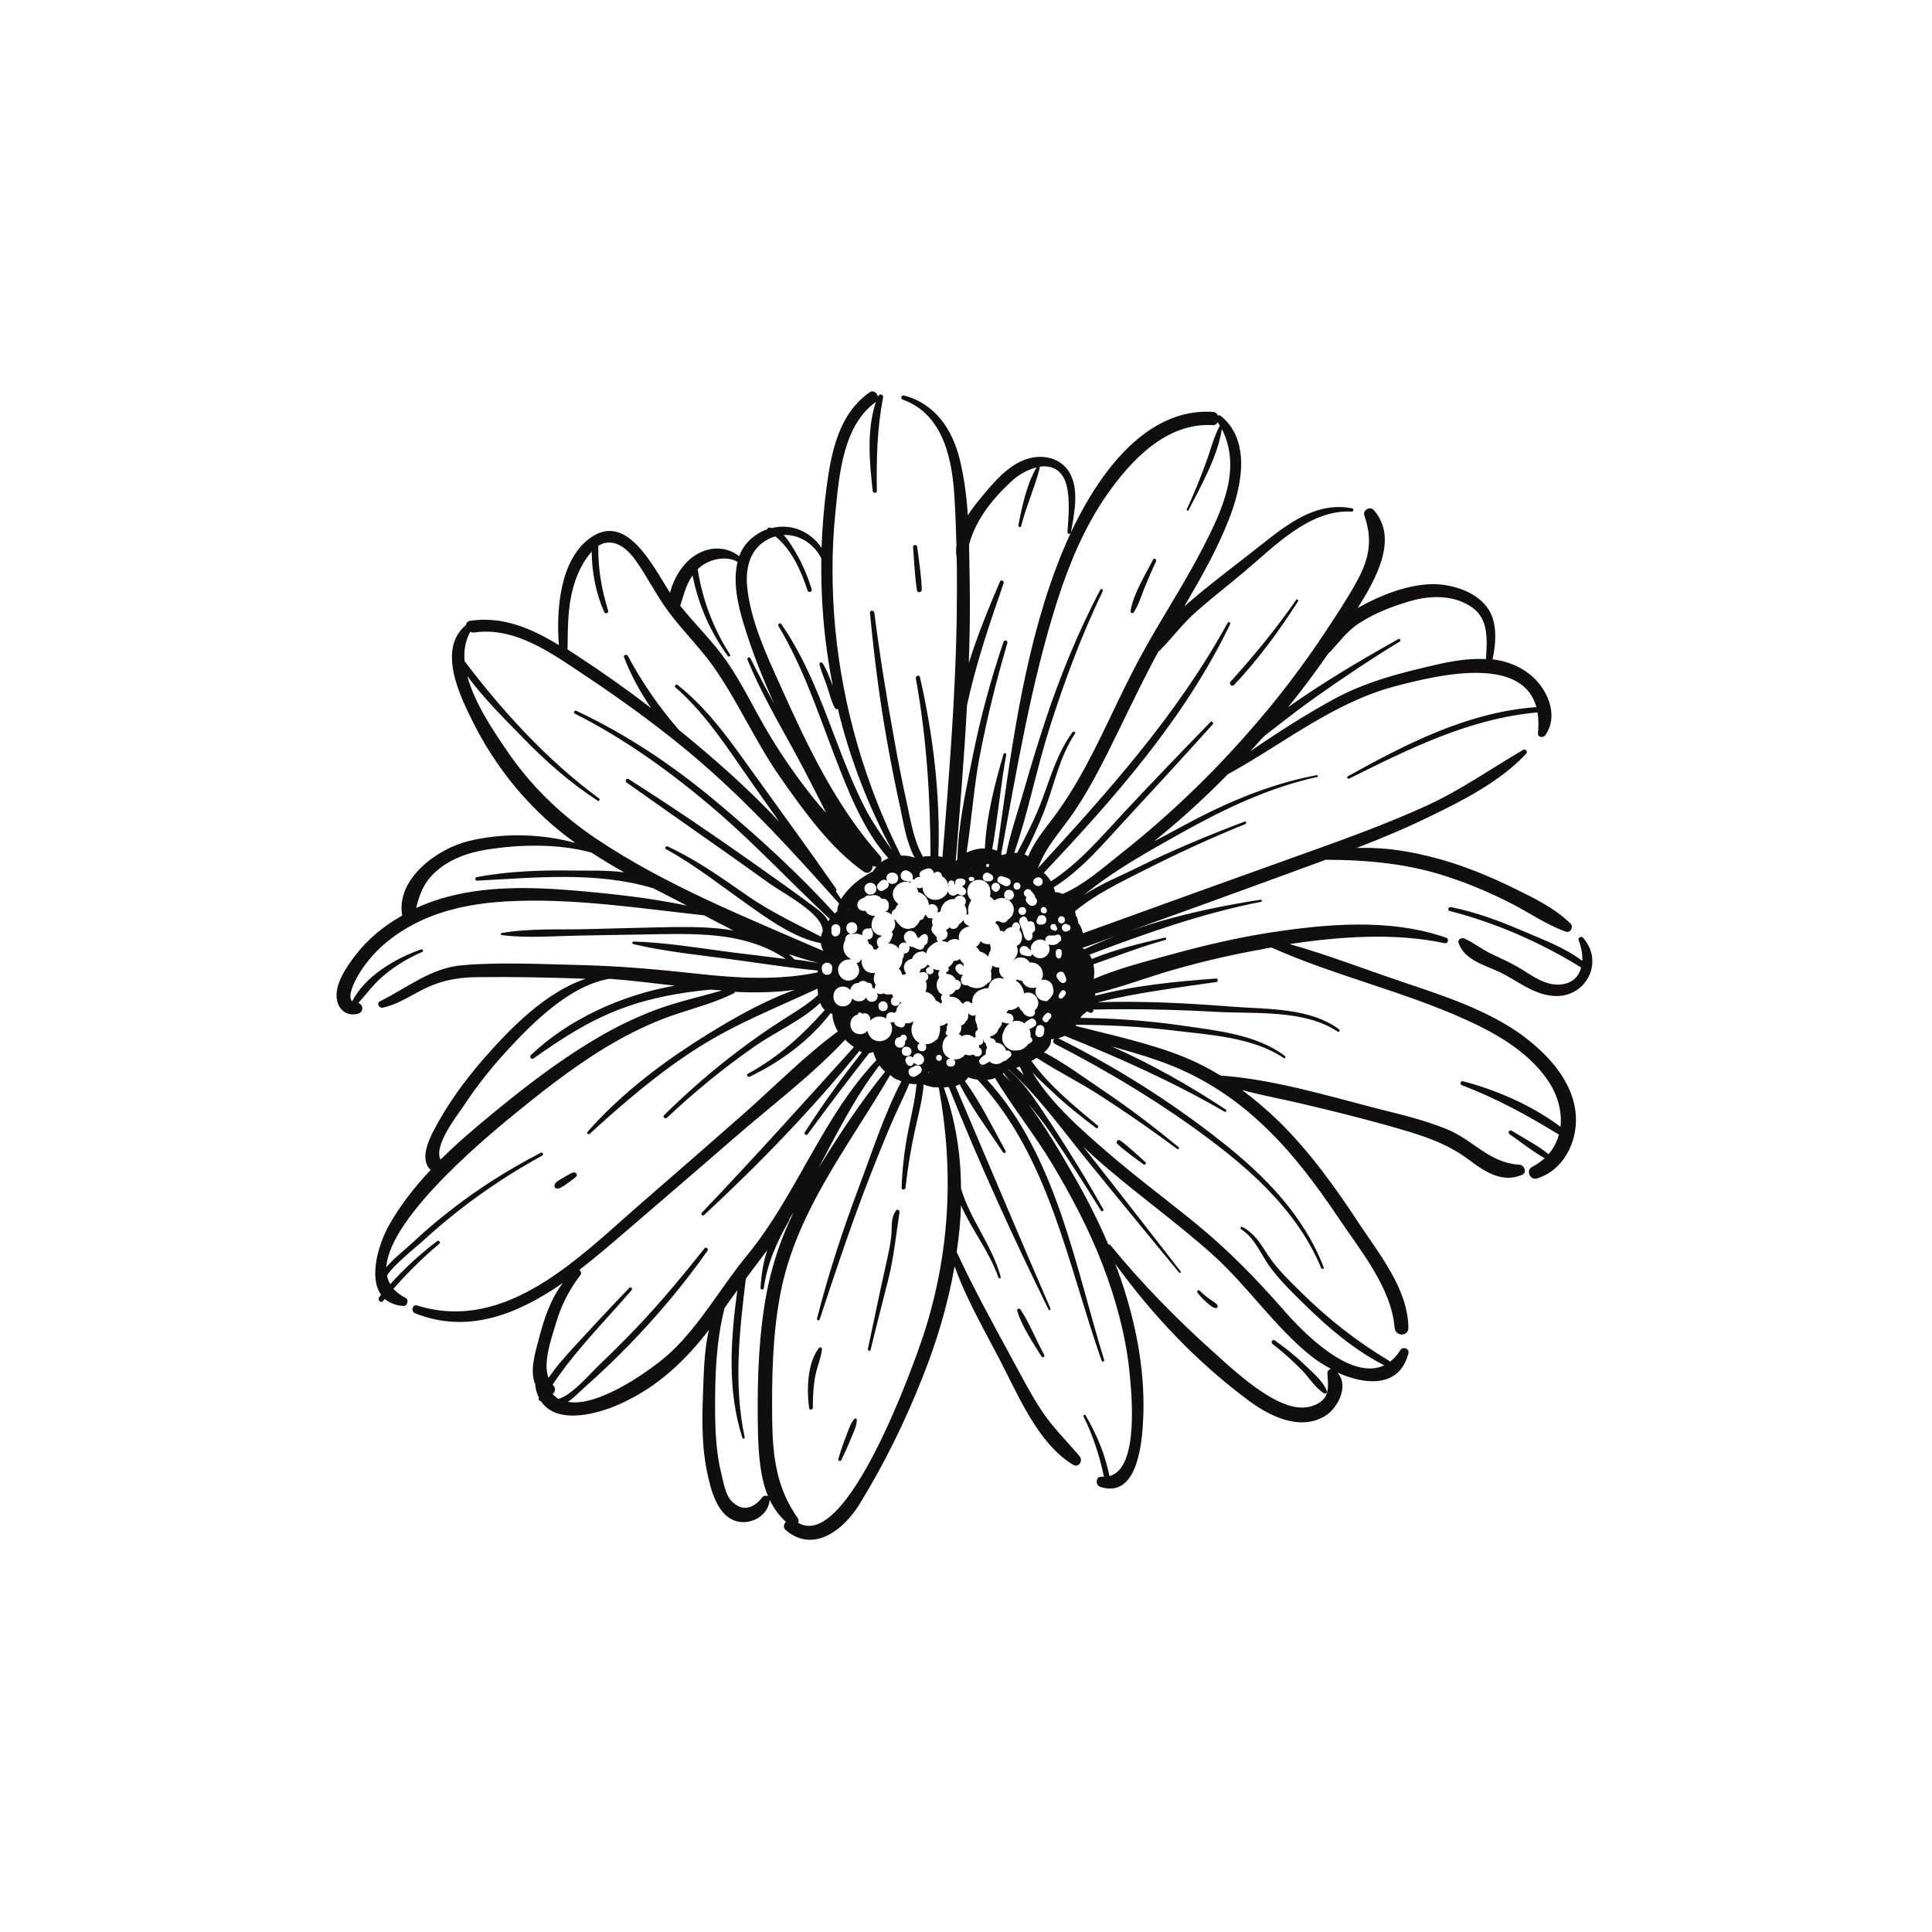 <?xml version="1.0" encoding="UTF-8"?>
<svg xmlns="http://www.w3.org/2000/svg" xmlns:xlink="http://www.w3.org/1999/xlink" width="200" zoomAndPan="magnify" viewBox="0 0 150 150" height="200" preserveAspectRatio="xMidYMid meet" version="1.0">
  <defs>
    <clipPath id="579d75f231">
      <path d="M 26.129 30.387 L 123.629 30.387 L 123.629 119.551 L 26.129 119.551 Z M 26.129 30.387 " clip-rule="nonzero"></path>
    </clipPath>
  </defs>
  <g clip-path="url(#579d75f231)">
    <path fill="#100f0d" d="M 76.02 73.781 C 76.039 73.816 76.039 73.832 76.055 73.867 C 76.219 73.906 76.379 73.977 76.5 74.082 C 76.465 74.066 76.43 74.031 76.414 74.012 C 76.52 74.082 76.625 74.156 76.715 74.242 C 76.699 74.227 76.68 74.207 76.664 74.207 C 76.68 74.227 76.715 74.262 76.734 74.277 C 76.75 74.102 76.805 73.941 76.91 73.797 L 76.91 73.781 C 76.91 73.707 76.91 73.637 76.93 73.582 C 76.895 73.512 76.875 73.441 76.875 73.352 C 76.875 73.332 76.859 73.316 76.859 73.297 C 76.609 73.332 76.379 73.281 76.18 73.121 C 76.164 73.102 76.145 73.082 76.129 73.066 C 76.074 73.262 75.934 73.422 75.773 73.531 C 75.879 73.582 75.949 73.656 76.02 73.781 Z M 122.902 72.797 C 122.777 72.656 122.492 72.797 122.562 72.996 C 122.758 73.496 122.883 74.066 122.848 74.602 C 121.492 73.566 119.766 72.941 118.234 72.281 C 116.418 71.496 114.582 70.816 112.641 70.426 C 112.445 70.391 112.355 70.691 112.551 70.73 C 116.078 71.621 119.66 73.191 122.758 75.117 C 122.582 75.812 122.082 76.367 121.121 76.438 C 119.996 76.527 118.984 75.777 118.094 75.227 C 117.363 74.777 116.594 74.441 115.812 74.066 C 115.082 73.727 114.441 73.207 113.711 72.871 C 113.477 72.762 113.141 72.941 113.246 73.227 C 113.711 74.547 115.297 74.938 116.434 75.473 C 117.77 76.117 118.965 77.152 120.48 77.312 C 123.027 77.617 124.645 74.777 122.902 72.797 Z M 72.941 75.887 C 72.797 75.742 72.816 75.457 72.992 75.332 C 72.797 75.332 72.621 75.297 72.441 75.207 C 72.477 75.277 72.496 75.352 72.477 75.422 C 72.477 75.438 72.477 75.457 72.457 75.473 C 72.441 75.547 72.387 75.602 72.316 75.617 C 72.297 75.617 72.281 75.617 72.262 75.637 C 71.977 75.707 71.766 75.352 71.977 75.152 C 72.051 75.082 72.137 75.066 72.227 75.082 C 72.156 75.027 72.086 74.957 72.031 74.867 C 71.926 75.066 71.711 75.207 71.496 75.227 C 71.48 75.332 71.426 75.438 71.355 75.512 C 71.48 75.492 71.605 75.473 71.711 75.473 C 71.891 75.473 72.051 75.617 72.066 75.797 C 72.086 75.957 72.012 76.082 71.871 76.152 C 71.961 76.367 71.977 76.617 71.906 76.832 C 71.891 76.883 71.871 76.957 71.852 77.008 C 72.156 77.043 72.371 77.207 72.547 77.457 C 72.547 77.473 72.566 77.473 72.566 77.492 C 72.602 77.543 72.637 77.617 72.656 77.688 C 72.816 77.723 72.941 77.832 73.047 77.938 C 73.082 77.867 73.117 77.793 73.152 77.742 C 73.027 77.598 73.027 77.348 73.172 77.223 C 72.672 77.008 72.582 76.277 72.941 75.887 Z M 71.906 74.012 C 71.961 73.762 72.102 73.531 72.316 73.387 C 72.371 73.332 72.441 73.281 72.531 73.227 C 72.621 73.172 72.727 73.137 72.832 73.102 C 72.727 73.031 72.691 72.887 72.742 72.781 C 72.637 72.672 72.547 72.547 72.441 72.441 C 72.297 72.281 72.262 72.031 72.422 71.852 C 72.352 71.676 72.332 71.461 72.422 71.281 C 72.246 71.336 71.996 71.281 71.926 71.102 C 71.906 71.066 71.891 71.031 71.891 70.977 C 71.852 71.051 71.801 71.102 71.746 71.156 C 71.746 71.316 71.605 71.441 71.426 71.426 C 71.371 71.621 71.23 71.801 71.07 71.926 C 71.016 72.012 70.91 72.066 70.785 72.066 C 70.695 72.102 70.605 72.121 70.516 72.121 C 70.195 72.121 69.93 71.961 69.77 71.727 C 69.75 71.711 69.734 71.691 69.715 71.691 C 69.645 71.621 69.574 71.512 69.539 71.426 C 69.504 71.426 69.465 71.406 69.43 71.391 C 69.465 71.496 69.484 71.602 69.504 71.711 C 69.52 71.961 69.395 72.172 69.234 72.352 C 69.305 72.422 69.34 72.512 69.305 72.621 C 69.254 72.781 69.18 72.941 69.109 73.082 C 69.074 73.172 69.004 73.207 68.914 73.242 C 68.934 73.242 68.949 73.242 68.949 73.242 C 69.27 73.227 69.609 73.406 69.805 73.672 C 69.77 73.566 69.77 73.477 69.84 73.371 C 69.91 73.242 70.055 73.172 70.195 73.172 C 70.27 73.172 70.34 73.191 70.395 73.227 C 70.34 73.156 70.285 73.082 70.25 73.012 C 70.109 72.781 70.195 72.477 70.43 72.336 C 70.66 72.191 70.961 72.281 71.105 72.512 C 71.16 72.602 71.195 72.691 71.23 72.781 C 71.246 72.797 71.285 72.797 71.301 72.816 L 71.32 72.836 C 71.336 72.816 71.355 72.797 71.371 72.781 C 71.496 72.656 71.605 72.547 71.781 72.512 C 71.871 72.512 71.961 72.566 71.996 72.637 C 72.086 72.797 72.031 72.977 72.012 73.137 C 71.996 73.262 71.891 73.352 71.781 73.387 C 71.766 73.582 71.605 73.762 71.406 73.727 C 71.211 73.707 71.07 73.617 70.91 73.531 C 70.91 73.531 70.91 73.531 70.891 73.531 C 70.785 73.531 70.676 73.496 70.59 73.422 C 70.641 73.547 70.625 73.672 70.57 73.797 C 70.57 73.816 70.57 73.816 70.555 73.832 C 70.5 73.977 70.32 74.031 70.16 74.031 C 70.215 74.172 70.16 74.316 70.07 74.441 C 70.07 74.727 69.984 74.992 69.785 75.207 C 69.84 75.277 69.91 75.332 69.949 75.422 C 69.949 75.438 69.965 75.438 69.965 75.457 C 70 75.527 70.035 75.602 70.055 75.688 C 70.109 75.672 70.18 75.672 70.23 75.672 C 70.27 75.652 70.285 75.617 70.32 75.602 C 70.34 75.602 70.34 75.582 70.355 75.582 C 70.25 75.457 70.195 75.297 70.18 75.137 C 70.16 74.777 70.48 74.477 70.82 74.441 C 70.891 74.137 71.195 73.887 71.516 73.887 C 71.621 73.816 71.781 73.887 71.906 74.012 Z M 74.113 72.906 C 74.238 72.906 74.363 72.941 74.473 72.996 C 74.453 72.941 74.438 72.871 74.438 72.797 C 74.418 72.336 74.844 71.941 75.289 71.941 C 75.309 71.941 75.309 71.941 75.328 71.941 C 75.309 71.941 75.289 71.926 75.254 71.926 C 75.164 71.871 75.094 71.816 75.004 71.766 C 74.883 71.691 74.809 71.551 74.809 71.426 C 74.723 71.551 74.598 71.676 74.453 71.766 C 74.398 71.996 74.133 72.191 73.883 72.102 C 73.867 72.102 73.848 72.086 73.848 72.086 C 73.793 72.066 73.742 72.031 73.707 71.996 C 73.633 72.086 73.547 72.172 73.438 72.227 C 73.457 72.262 73.492 72.281 73.512 72.316 C 73.633 72.496 73.547 72.762 73.402 72.887 C 73.332 72.941 73.262 72.961 73.188 72.977 C 73.172 73.012 73.152 73.047 73.137 73.066 C 73.277 73.066 73.422 73.102 73.547 73.156 C 73.688 73.012 73.902 72.906 74.113 72.906 Z M 100.637 46.57 C 99.086 48.816 97.359 50.906 95.543 52.922 C 95.383 53.102 95.633 53.348 95.809 53.188 C 97.695 51.191 99.316 48.977 100.797 46.66 C 100.832 46.57 100.691 46.48 100.637 46.57 Z M 75.844 79.543 C 75.773 79.398 75.719 79.258 75.719 79.078 C 75.719 78.973 75.734 78.863 75.773 78.773 C 75.734 78.812 75.699 78.828 75.648 78.848 C 75.469 78.902 75.273 78.793 75.184 78.652 C 75.184 78.738 75.184 78.812 75.164 78.902 C 75.184 79.027 75.129 79.168 75.023 79.258 C 74.988 79.312 74.953 79.363 74.918 79.418 C 74.844 79.508 74.738 79.578 74.613 79.633 C 74.668 79.863 74.613 80.113 74.438 80.273 C 74.523 80.328 74.613 80.383 74.684 80.453 C 74.844 80.344 75.059 80.309 75.273 80.363 C 75.289 80.363 75.309 80.363 75.309 80.383 C 75.449 80.418 75.559 80.488 75.648 80.578 C 75.684 80.543 75.719 80.508 75.773 80.488 C 75.664 80.309 75.719 80.023 75.949 79.934 C 75.895 79.828 75.859 79.723 75.859 79.598 C 75.844 79.562 75.844 79.543 75.844 79.543 Z M 78.977 101.773 C 79.352 103.023 80.188 104.219 80.867 105.324 C 80.953 105.449 81.152 105.344 81.078 105.199 C 80.438 104.059 79.957 102.758 79.227 101.668 C 79.137 101.543 78.926 101.613 78.977 101.773 Z M 86.742 88.805 C 87.367 89.391 88.098 89.891 88.793 90.41 C 88.898 90.48 89.023 90.32 88.934 90.23 C 88.293 89.66 87.652 89.035 86.957 88.535 C 86.781 88.43 86.602 88.68 86.742 88.805 Z M 43.906 91.98 C 44.191 91.781 44.477 91.586 44.727 91.355 C 44.906 91.195 44.672 90.961 44.477 91.035 C 44.156 91.176 43.871 91.355 43.57 91.531 C 43.355 91.676 43.035 91.801 43.051 92.105 C 43.051 92.156 43.086 92.211 43.125 92.246 C 43.41 92.371 43.676 92.121 43.906 91.98 Z M 77.57 75.277 C 77.57 75.227 77.57 75.172 77.59 75.117 C 77.57 75.117 77.555 75.117 77.516 75.117 C 77.32 75.117 77.16 75.066 77.035 74.957 C 77.035 75.102 77 75.227 76.93 75.352 C 76.945 75.438 76.965 75.527 76.965 75.617 C 76.965 75.688 76.965 75.762 76.945 75.832 C 77 76.027 76.93 76.262 76.699 76.312 C 76.484 76.562 76.164 76.723 75.844 76.723 C 75.734 76.723 75.629 76.707 75.523 76.672 C 75.379 76.652 75.238 76.582 75.129 76.492 C 74.898 76.547 74.598 76.422 74.613 76.117 C 74.613 76.082 74.613 76.062 74.613 76.027 C 74.613 75.922 74.668 75.812 74.738 75.742 C 74.738 75.727 74.738 75.688 74.723 75.672 C 74.633 75.688 74.523 75.672 74.453 75.602 C 74.398 75.547 74.328 75.492 74.277 75.422 C 74.113 75.262 74.152 74.992 74.348 74.887 C 74.543 74.762 74.758 74.887 74.844 75.082 C 74.828 74.992 74.809 74.902 74.809 74.812 C 74.773 74.777 74.738 74.762 74.703 74.727 C 74.633 74.637 74.578 74.547 74.543 74.457 C 74.398 74.547 74.258 74.602 74.098 74.602 C 74.078 74.602 74.062 74.602 74.043 74.602 C 73.973 74.777 73.867 74.922 73.707 75.047 C 73.668 75.082 73.633 75.102 73.598 75.117 C 73.688 75.188 73.688 75.367 73.582 75.422 C 73.547 75.438 73.492 75.457 73.457 75.473 C 73.473 75.512 73.473 75.562 73.473 75.617 C 73.473 75.617 73.473 75.617 73.492 75.617 C 73.867 75.617 74.098 75.832 74.223 76.082 C 74.238 76.082 74.238 76.082 74.258 76.082 C 74.523 76.082 74.703 76.383 74.559 76.617 L 74.508 76.723 C 74.438 76.832 74.312 76.883 74.203 76.848 C 74.113 77.027 73.957 77.188 73.707 77.242 C 73.742 77.293 73.758 77.348 73.777 77.402 C 73.867 77.383 73.973 77.383 74.078 77.418 C 74.312 77.473 74.523 77.633 74.633 77.832 C 74.684 77.867 74.738 77.902 74.793 77.938 C 74.844 77.832 74.934 77.742 75.094 77.742 C 75.219 77.742 75.309 77.793 75.363 77.883 C 75.398 77.867 75.449 77.867 75.488 77.883 C 75.488 77.777 75.488 77.652 75.504 77.543 C 75.559 77.293 75.773 77.027 76.004 76.902 C 76.074 76.867 76.164 76.832 76.254 76.812 C 76.414 76.742 76.574 76.707 76.75 76.723 C 76.75 76.402 77.02 76.027 77.34 75.957 C 77.355 75.957 77.355 75.957 77.375 75.957 C 77.555 75.922 77.73 75.922 77.891 75.992 C 77.91 75.973 77.945 75.973 77.961 75.957 C 77.73 75.812 77.57 75.582 77.57 75.277 Z M 71.566 45.785 C 71.531 44.68 71.355 43.574 71.211 42.465 C 71.195 42.27 70.875 42.25 70.891 42.465 C 70.98 43.574 71.016 44.73 71.195 45.84 C 71.23 46.051 71.566 46 71.566 45.785 Z M 83.109 69.801 C 83.094 69.801 83.074 69.82 83.055 69.82 L 83.074 69.836 C 83.094 69.82 83.109 69.82 83.109 69.801 Z M 82.914 71.781 L 82.824 71.746 C 82.629 71.676 82.434 71.852 82.434 72.031 C 82.434 72.211 82.629 72.387 82.824 72.316 L 82.914 72.281 C 83.18 72.211 83.18 71.871 82.914 71.781 Z M 82.789 76.062 C 82.773 75.887 82.699 75.762 82.629 75.602 C 82.449 75.227 81.828 75.582 82.078 75.922 C 82.164 76.062 82.254 76.188 82.398 76.277 C 82.539 76.402 82.809 76.262 82.789 76.062 Z M 82.414 76.938 C 82.309 77.062 82.203 77.188 82.184 77.367 C 82.184 77.473 82.289 77.562 82.398 77.527 C 82.559 77.473 82.648 77.332 82.734 77.188 C 82.859 77.008 82.559 76.758 82.414 76.938 Z M 82.078 74.367 C 82.148 74.441 82.254 74.441 82.328 74.367 C 82.449 74.242 82.434 74.066 82.434 73.906 C 82.434 73.602 81.969 73.602 81.969 73.906 C 81.969 74.066 81.953 74.242 82.078 74.367 Z M 82.184 73.191 C 82.203 73.172 82.219 73.137 82.238 73.121 C 82.289 73.102 82.344 73.082 82.363 73.031 C 82.414 72.922 82.398 72.852 82.363 72.727 C 82.289 72.512 82.078 72.531 81.953 72.621 C 81.844 72.602 81.719 72.656 81.613 72.637 C 81.418 72.602 81.223 72.691 81.168 72.887 C 81.152 72.941 81.152 73.012 81.168 73.082 C 81.062 72.996 80.918 72.941 80.758 72.941 C 80.383 72.941 80.012 73.281 80.027 73.672 C 80.027 73.727 80.027 73.762 80.047 73.816 C 79.957 73.727 79.867 73.637 79.781 73.547 C 79.602 73.406 79.336 73.406 79.211 73.617 C 79.102 73.816 79.191 74.102 79.422 74.156 C 79.602 74.191 79.762 74.242 79.938 74.242 C 80.027 74.242 80.137 74.172 80.152 74.066 C 80.277 74.262 80.492 74.402 80.758 74.402 C 81.133 74.402 81.508 74.066 81.488 73.672 C 81.488 73.547 81.453 73.422 81.383 73.316 C 81.398 73.316 81.398 73.332 81.418 73.332 C 81.684 73.387 81.988 73.406 82.184 73.191 Z M 68.824 77.848 C 68.844 77.848 68.844 77.812 68.824 77.812 C 68.809 77.832 68.809 77.848 68.824 77.848 Z M 68.559 77.742 C 68.254 77.742 68.133 78.043 68.238 78.293 C 68.238 78.312 68.238 78.312 68.254 78.328 C 68.363 78.562 68.773 78.562 68.879 78.328 C 68.879 78.312 68.879 78.312 68.895 78.293 C 68.984 78.062 68.859 77.742 68.559 77.742 Z M 67.098 77.992 C 67.113 77.992 67.113 77.953 67.098 77.953 C 67.078 77.973 67.078 77.992 67.098 77.992 Z M 77.785 79.598 C 77.82 79.598 77.82 79.543 77.785 79.543 C 77.75 79.543 77.75 79.598 77.785 79.598 Z M 81.793 76.902 C 81.793 76.867 81.793 76.832 81.773 76.797 C 81.758 76.652 81.738 76.547 81.668 76.422 C 81.598 76.277 81.453 76.172 81.312 76.117 C 81.168 76.062 81.008 76.047 80.848 76.082 C 80.918 75.957 80.973 75.797 80.973 75.637 C 80.953 75.137 80.582 74.727 80.062 74.727 C 80.027 74.727 79.992 74.727 79.957 74.742 C 79.852 74.566 79.691 74.422 79.477 74.367 C 79.457 74.367 79.457 74.367 79.441 74.367 C 79.137 74.277 78.852 74.387 78.656 74.582 L 78.641 74.582 C 78.691 74.531 78.746 74.477 78.801 74.402 C 78.941 74.227 79.031 74.012 79.012 73.781 C 79.012 73.656 78.977 73.547 78.941 73.441 C 79.406 73.227 79.477 72.547 79.137 72.191 C 79.227 72.066 79.227 71.887 79.121 71.746 C 79.102 71.727 79.086 71.691 79.066 71.676 C 78.996 71.586 78.801 71.586 78.711 71.676 C 78.691 71.691 78.676 71.727 78.656 71.746 C 78.602 71.816 78.586 71.887 78.566 71.977 C 78.281 71.996 78.086 72.137 77.98 72.336 C 77.875 72.301 77.766 72.262 77.66 72.262 L 77.641 72.262 C 77.605 72.031 77.5 71.816 77.305 71.676 C 77.285 71.656 77.285 71.656 77.27 71.637 C 77.305 71.586 77.355 71.551 77.391 71.496 C 77.41 71.496 77.43 71.512 77.445 71.512 C 77.48 71.531 77.5 71.531 77.535 71.531 C 77.555 71.531 77.57 71.531 77.59 71.531 L 77.715 71.586 C 77.891 71.676 78.121 71.637 78.23 71.441 C 78.23 71.426 78.23 71.426 78.246 71.406 C 78.516 71.246 78.711 70.961 78.711 70.621 C 78.711 70.051 78.121 69.586 77.57 69.746 C 77.535 69.746 77.516 69.766 77.48 69.766 C 77.391 69.801 77.305 69.836 77.215 69.906 C 77.18 69.871 77.16 69.855 77.109 69.82 C 77.035 69.73 76.945 69.676 76.859 69.605 C 76.91 69.426 76.91 69.246 76.875 69.07 C 76.875 69.035 76.859 69 76.859 68.961 C 76.805 68.676 76.5 68.391 76.234 68.336 C 76.004 68.285 75.754 68.301 75.539 68.426 C 75.043 68.73 74.953 69.426 75.363 69.836 C 75.379 69.855 75.398 69.871 75.414 69.891 C 75.238 70.141 75.148 70.461 75.164 70.73 C 75.164 70.801 75.184 70.891 75.203 70.961 C 75.129 70.977 75.078 70.996 75.023 71.051 C 75.094 70.781 75.043 70.496 74.883 70.266 C 74.953 70.195 74.988 70.086 74.988 69.98 C 74.988 69.781 74.883 69.641 74.703 69.57 C 74.473 69.48 74.203 69.586 74.113 69.801 C 73.777 69.781 73.438 69.926 73.242 70.195 C 73.117 70.355 73.027 70.551 73.027 70.766 C 72.941 70.781 72.832 70.816 72.762 70.871 C 72.777 70.836 72.777 70.816 72.797 70.781 C 72.887 70.496 72.656 70.195 72.352 70.195 C 72.262 70.195 72.191 70.23 72.121 70.266 C 72.086 69.766 71.746 69.371 71.285 69.266 C 71.285 69.176 71.246 69.086 71.211 68.98 C 71.195 68.945 71.176 68.926 71.16 68.891 C 71.23 68.926 71.301 68.961 71.391 68.961 C 71.48 68.961 71.566 68.926 71.621 68.891 C 71.641 69.23 71.816 69.551 72.121 69.73 C 72.512 69.961 73.012 69.891 73.348 69.57 L 73.367 69.551 C 73.473 69.461 73.547 69.336 73.582 69.211 C 73.652 69.391 73.793 69.535 74.008 69.535 C 74.133 69.535 74.238 69.48 74.328 69.391 C 74.418 69.426 74.508 69.48 74.613 69.516 C 74.738 69.551 74.898 69.496 74.969 69.371 C 75.043 69.246 75.004 69.105 74.918 69 C 74.863 68.945 74.793 68.891 74.738 68.836 C 74.723 68.82 74.703 68.82 74.684 68.801 C 74.758 68.766 74.828 68.746 74.883 68.676 C 74.934 68.605 74.988 68.5 74.953 68.41 C 74.883 68.16 74.578 68.195 74.383 68.23 C 74.203 68.25 74.113 68.48 74.168 68.625 C 74.168 68.641 74.188 68.66 74.188 68.676 C 74.152 68.66 74.113 68.641 74.098 68.641 C 74.113 68.5 74.043 68.355 73.867 68.355 C 73.617 68.355 73.562 68.641 73.668 68.785 C 73.652 68.801 73.633 68.82 73.633 68.836 C 73.617 68.605 73.527 68.355 73.348 68.195 L 73.332 68.176 C 73.277 68.125 73.207 68.07 73.137 68.035 C 73.137 67.801 72.922 67.625 72.691 67.695 C 72.672 67.695 72.656 67.695 72.656 67.711 C 72.602 67.73 72.547 67.766 72.496 67.801 C 72.496 67.766 72.496 67.73 72.477 67.695 C 72.422 67.516 72.211 67.375 72.012 67.43 C 71.781 67.5 71.461 67.57 71.391 67.84 C 71.371 67.926 71.391 68.035 71.445 68.105 C 71.406 68.105 71.391 68.086 71.355 68.086 C 71.176 68.086 71.051 68.176 70.98 68.301 C 70.945 68.285 70.926 68.266 70.875 68.266 C 70.855 68.266 70.855 68.266 70.84 68.266 C 70.891 68.16 70.891 68.051 70.84 67.926 C 70.766 67.75 70.605 67.66 70.43 67.59 C 70.195 67.5 69.949 67.711 69.93 67.926 C 69.895 68.16 70.07 68.391 70.32 68.391 C 70.32 68.391 70.32 68.391 70.34 68.391 C 70.445 68.461 70.59 68.48 70.695 68.426 C 70.695 68.461 70.695 68.5 70.695 68.535 C 70.375 68.391 69.965 68.445 69.664 68.711 C 69.574 68.801 69.484 68.891 69.43 69 C 69.305 69.246 69.27 69.496 69.395 69.766 C 69.465 69.926 69.555 70.031 69.68 70.121 C 69.699 70.156 69.715 70.176 69.734 70.211 C 69.625 70.316 69.555 70.441 69.504 70.586 C 69.484 70.586 69.449 70.605 69.43 70.621 C 69.305 70.691 69.219 70.836 69.219 70.977 C 69.219 70.996 69.219 71.016 69.219 71.016 C 69.094 70.891 68.914 70.801 68.734 70.781 C 68.844 70.746 68.949 70.676 68.984 70.531 C 69.02 70.371 69.02 70.246 68.984 70.105 C 68.934 69.855 68.664 69.73 68.449 69.781 C 68.328 69.621 68.133 69.496 67.844 69.496 C 67.738 69.496 67.648 69.516 67.578 69.551 C 67.488 69.516 67.383 69.496 67.277 69.551 C 67.203 69.586 67.152 69.641 67.098 69.695 C 67.078 69.695 67.043 69.695 67.027 69.711 C 66.902 69.766 66.797 69.82 66.707 69.906 C 66.527 70.086 66.508 70.426 66.707 70.586 C 66.832 70.711 67.027 70.746 67.188 70.711 C 67.312 70.941 67.523 71.102 67.863 71.102 C 67.898 71.102 67.918 71.102 67.953 71.086 C 67.918 71.121 67.883 71.176 67.844 71.227 C 67.703 71.426 67.668 71.621 67.668 71.852 C 67.648 72.262 68.043 72.637 68.449 72.637 C 68.434 72.672 68.414 72.691 68.398 72.727 C 68.184 72.781 68.023 73.012 68.094 73.242 C 68.094 73.281 68.113 73.297 68.113 73.332 C 68.133 73.422 68.184 73.477 68.238 73.512 C 68.168 73.582 68.094 73.656 68.043 73.742 C 67.969 73.727 67.898 73.691 67.809 73.691 C 67.793 73.496 67.648 73.316 67.453 73.281 C 67.453 73.262 67.453 73.242 67.438 73.207 C 67.418 73.121 67.383 73.012 67.312 72.941 C 67.328 72.941 67.348 72.941 67.363 72.941 C 67.793 72.941 67.883 72.441 67.668 72.211 C 67.703 72.137 67.633 72.031 67.543 72.066 C 67.508 72.086 67.488 72.086 67.453 72.102 C 67.418 72.102 67.398 72.086 67.363 72.086 C 67.043 72.086 66.902 72.371 66.953 72.621 C 66.883 72.586 66.812 72.547 66.723 72.531 C 66.562 72.477 66.387 72.477 66.223 72.531 C 66.207 72.512 66.172 72.512 66.152 72.496 C 66.707 72.461 66.688 71.602 66.137 71.602 C 65.602 71.602 65.566 72.387 66.047 72.496 C 65.816 72.512 65.602 72.707 65.621 72.961 C 65.621 72.977 65.621 72.996 65.621 73.012 C 65.477 73.242 65.441 73.531 65.512 73.797 C 65.582 74.047 65.762 74.297 66.012 74.422 C 66.012 74.457 66.027 74.492 66.047 74.512 C 65.992 74.492 65.941 74.492 65.887 74.492 C 65.461 74.492 65.051 74.867 65.066 75.312 C 65.086 75.762 65.422 76.137 65.887 76.137 C 65.957 76.137 66.027 76.117 66.102 76.098 C 66.137 76.098 66.172 76.082 66.207 76.062 C 66.242 76.047 66.277 76.027 66.312 76.008 C 66.547 75.867 66.723 75.602 66.707 75.312 C 66.688 75.102 66.617 74.922 66.492 74.777 C 66.668 74.762 66.777 74.652 66.832 74.531 C 66.848 74.531 66.867 74.512 66.902 74.512 C 66.848 74.992 67.133 75.547 67.758 75.547 C 67.828 75.547 67.883 75.547 67.953 75.527 C 67.844 75.762 67.793 76.062 67.898 76.297 L 67.918 76.332 C 67.934 76.383 67.969 76.438 67.988 76.492 C 67.934 76.562 67.918 76.633 67.918 76.723 C 67.918 76.742 67.918 76.758 67.918 76.777 C 67.844 76.723 67.773 76.688 67.703 76.688 C 67.758 76.547 67.688 76.348 67.508 76.312 C 67.473 76.312 67.453 76.297 67.418 76.297 C 67.383 76.297 67.363 76.277 67.328 76.297 C 67.258 76.207 67.152 76.152 67.008 76.152 C 66.848 76.152 66.742 76.223 66.668 76.312 C 66.277 76.312 66.066 76.582 66.012 76.867 C 65.887 76.707 65.691 76.598 65.441 76.598 C 64.461 76.598 64.461 78.133 65.441 78.133 C 65.867 78.133 66.117 77.832 66.172 77.508 C 66.277 77.652 66.457 77.742 66.688 77.742 C 66.973 77.742 67.152 77.617 67.258 77.418 C 67.258 77.438 67.258 77.438 67.258 77.457 C 67.312 77.652 67.488 77.793 67.688 77.777 C 67.773 77.777 67.844 77.758 67.918 77.723 C 68.094 77.633 68.168 77.402 68.133 77.223 L 68.094 77.098 C 68.148 77.133 68.219 77.168 68.289 77.168 C 68.398 77.207 68.488 77.188 68.559 77.117 C 68.773 77.223 69.02 77.242 69.254 77.188 C 69.289 77.258 69.305 77.332 69.359 77.402 C 69.059 77.543 69.109 78.098 69.52 78.098 C 69.734 78.098 69.84 77.953 69.875 77.793 C 69.91 77.812 69.949 77.832 70 77.832 C 69.859 77.918 69.734 78.062 69.664 78.223 C 69.609 78.328 69.59 78.438 69.59 78.543 C 69.52 78.562 69.465 78.598 69.414 78.652 C 69.27 78.543 69.039 78.578 68.914 78.703 C 68.824 78.793 68.789 78.938 68.809 79.078 C 68.434 78.848 67.934 78.863 67.613 79.203 C 67.598 79.223 67.578 79.238 67.559 79.258 C 67.578 79.223 67.578 79.168 67.578 79.133 C 67.559 78.883 67.383 78.668 67.113 78.668 C 67.062 78.668 66.992 78.688 66.938 78.703 C 66.902 78.688 66.883 78.668 66.848 78.633 C 66.723 78.543 66.598 78.668 66.598 78.773 C 65.777 78.938 65.832 80.293 66.777 80.293 C 67.043 80.293 67.223 80.184 67.348 80.023 C 67.383 80.223 67.473 80.398 67.613 80.559 C 68.043 81.023 68.844 80.879 69.129 80.363 C 69.305 80.043 69.305 79.668 69.109 79.363 C 69.219 79.398 69.34 79.398 69.43 79.328 C 69.43 79.453 69.484 79.578 69.609 79.648 C 69.734 79.703 69.824 79.758 69.965 79.773 C 70.18 79.773 70.285 79.613 70.285 79.438 C 70.43 79.453 70.555 79.453 70.676 79.418 C 70.766 79.383 70.84 79.348 70.926 79.312 C 70.875 79.438 70.855 79.543 70.801 79.668 C 70.66 80.168 70.926 80.773 71.406 80.988 C 71.391 81.004 71.355 81.023 71.336 81.043 C 71.121 81.254 71.285 81.629 71.566 81.613 C 71.586 81.613 71.621 81.613 71.641 81.613 C 71.781 81.613 71.906 81.488 71.906 81.344 C 71.906 81.328 71.906 81.293 71.906 81.273 C 71.906 81.203 71.891 81.133 71.836 81.078 C 72.031 81.078 72.246 81.043 72.422 80.934 C 72.496 80.879 72.582 80.828 72.656 80.758 C 72.762 80.719 72.832 80.613 72.852 80.508 C 72.902 80.434 72.922 80.344 72.941 80.258 C 72.977 80.059 73.012 79.863 72.977 79.648 C 73.172 79.648 73.367 79.562 73.512 79.418 C 73.527 79.453 73.562 79.488 73.598 79.508 C 73.512 79.648 73.473 79.828 73.512 79.988 C 73.438 80.078 73.387 80.168 73.438 80.273 C 73.473 80.344 73.527 80.383 73.598 80.398 C 72.977 80.809 73.027 81.914 73.777 82.184 C 73.742 82.184 73.707 82.184 73.688 82.203 C 73.402 82.254 73.402 82.738 73.688 82.789 C 73.742 82.809 73.793 82.809 73.867 82.809 C 74.203 82.789 74.258 82.379 74.027 82.238 C 74.062 82.238 74.098 82.254 74.152 82.254 C 74.508 82.254 74.773 82.094 74.934 81.863 C 75.129 81.953 75.379 81.969 75.574 81.863 C 75.629 81.953 75.734 82.023 75.879 82.023 C 76.305 82.023 76.34 81.434 76.004 81.328 C 76.02 81.254 76.02 81.203 76.02 81.133 C 76.02 81.133 76.02 81.133 76.039 81.133 C 76.289 81.133 76.379 80.898 76.305 80.719 C 76.324 80.719 76.324 80.703 76.34 80.703 C 76.34 80.828 76.414 80.953 76.539 81.004 C 76.539 81.059 76.555 81.113 76.574 81.184 C 76.59 81.238 76.609 81.273 76.645 81.328 C 76.555 81.469 76.52 81.648 76.539 81.844 C 76.359 81.969 76.18 82.094 76.055 82.273 C 75.934 82.469 76.145 82.719 76.359 82.664 C 76.539 82.613 76.68 82.504 76.824 82.414 C 77.09 82.684 77.625 82.684 77.891 82.398 C 77.961 82.398 78.035 82.379 78.105 82.328 C 78.211 82.238 78.336 82.129 78.445 82.039 C 78.676 81.844 78.371 81.434 78.121 81.594 C 78.035 81.238 77.73 80.953 77.34 80.953 L 77.32 80.953 C 77.32 80.934 77.32 80.918 77.305 80.898 C 77.27 80.719 77.109 80.613 76.945 80.613 C 76.93 80.559 76.895 80.508 76.84 80.469 C 77.16 80.434 77.445 80.203 77.516 79.898 C 77.676 79.758 77.785 79.562 77.801 79.348 C 77.98 79.418 78.195 79.488 78.391 79.453 C 78.371 79.453 78.371 79.473 78.355 79.473 C 78.301 79.508 78.266 79.562 78.23 79.598 C 78.086 79.723 78 79.883 77.926 80.078 C 77.785 80.383 77.75 80.758 77.945 81.059 C 78.035 81.203 78.156 81.328 78.32 81.434 C 78.566 81.594 78.836 81.578 79.121 81.539 C 79.387 81.504 79.656 81.309 79.816 81.078 C 79.902 81.023 79.977 80.988 80.047 80.934 C 80.223 80.828 80.152 80.598 80.012 80.523 C 80.027 80.309 80.012 80.098 79.922 79.898 C 80.047 79.848 80.172 79.773 80.297 79.703 C 80.668 79.488 80.312 78.902 79.957 79.133 C 79.852 79.203 79.727 79.273 79.617 79.363 C 79.582 79.383 79.566 79.418 79.531 79.453 C 79.492 79.438 79.477 79.418 79.441 79.383 C 79.246 79.273 79.012 79.238 78.801 79.258 C 78.727 79.273 78.656 79.293 78.586 79.312 C 78.766 79.133 78.691 78.883 78.516 78.758 C 78.391 78.668 78.266 78.688 78.176 78.652 C 78.156 78.652 78.156 78.652 78.141 78.652 C 78.156 78.613 78.176 78.578 78.195 78.543 C 78.211 78.527 78.246 78.488 78.266 78.453 C 78.281 78.438 78.301 78.418 78.301 78.402 C 78.32 78.402 78.355 78.418 78.371 78.418 C 78.641 78.438 78.891 78.293 79.086 78.133 C 79.156 78.293 79.246 78.438 79.387 78.527 C 79.406 78.578 79.441 78.633 79.477 78.688 C 79.656 78.902 80.082 79.078 80.297 78.793 C 80.367 78.688 80.383 78.598 80.332 78.488 C 80.332 78.473 80.312 78.473 80.312 78.473 C 80.492 78.328 80.617 78.098 80.617 77.867 C 80.598 77.438 80.262 77.062 79.816 77.062 C 79.707 77.062 79.602 77.082 79.512 77.133 C 79.477 76.832 79.352 76.582 79.156 76.348 C 79.066 76.262 78.961 76.188 78.852 76.137 C 78.906 76.117 78.941 76.082 78.977 76.047 C 79.086 76.098 79.211 76.137 79.336 76.137 C 79.477 76.473 79.781 76.707 80.172 76.707 C 80.277 76.707 80.367 76.688 80.473 76.652 C 80.402 76.812 80.367 76.992 80.422 77.168 C 80.457 77.332 80.562 77.457 80.688 77.562 C 80.828 77.668 80.973 77.703 81.152 77.723 L 81.258 77.742 C 81.453 77.617 81.844 77.242 81.793 76.902 Z M 81.598 78.758 C 81.523 78.652 81.363 78.578 81.258 78.668 C 81.133 78.758 81.043 78.863 80.973 78.988 C 80.828 79.273 81.258 79.543 81.398 79.238 C 81.418 79.188 81.453 79.133 81.508 79.098 C 81.613 79.027 81.668 78.883 81.598 78.758 Z M 80.848 79.598 C 80.688 79.543 80.492 79.648 80.457 79.828 C 80.422 79.953 80.402 80.078 80.383 80.203 C 80.367 80.363 80.527 80.508 80.668 80.523 C 80.828 80.543 80.973 80.453 81.027 80.293 C 81.062 80.203 81.062 80.098 81.078 79.988 C 81.113 79.828 81.027 79.648 80.848 79.598 Z M 79.492 83.469 C 79.371 83.254 79.281 83.023 79.172 82.809 C 79.086 82.844 78.996 82.879 78.891 82.914 C 79.102 83.094 79.297 83.273 79.492 83.469 Z M 78.32 83.039 C 78.301 83.039 78.281 83.039 78.281 83.039 C 79.656 84.164 80.707 85.895 81.668 87.34 C 83.074 89.48 84.41 91.656 85.656 93.887 C 85.727 93.996 85.551 94.102 85.48 93.996 C 84.215 91.961 82.934 89.945 81.578 87.965 C 81.043 87.18 80.457 86.449 79.852 85.715 C 81.238 87.59 82.449 89.676 83.555 91.605 C 84.48 93.227 85.316 94.906 86.047 96.617 C 86.121 96.617 86.172 96.617 86.227 96.691 C 88.578 99.562 91.25 102.309 94.012 104.789 C 95.453 106.094 96.949 107.484 98.625 108.465 C 99.605 109.035 100.867 109.555 101.988 109.125 C 103.289 108.625 103.129 107.734 103.059 106.629 C 103.039 106.469 103.184 106.324 103.324 106.27 C 102.773 105.984 102.258 105.645 101.867 105.344 C 98.945 103.023 96.859 99.812 94.062 97.332 C 91.145 94.727 87.938 92.477 85.016 89.875 C 84.715 89.59 84.41 89.32 84.109 89.035 C 84.25 89.215 84.375 89.375 84.516 89.551 C 86.922 92.602 89.289 95.656 91.66 98.707 C 91.715 98.777 91.625 98.883 91.551 98.812 C 89.164 95.902 86.762 92.996 84.391 90.07 C 82.449 87.68 80.617 85.109 78.32 83.039 Z M 78.445 83.984 C 78.266 83.754 78.086 83.539 77.926 83.309 C 77.91 83.324 77.891 83.344 77.855 83.363 C 78.051 83.559 78.246 83.77 78.445 83.984 Z M 76.199 82.809 C 76.18 82.789 76.18 82.773 76.164 82.754 C 76.145 82.773 76.109 82.773 76.094 82.789 C 76.129 82.809 76.164 82.809 76.199 82.809 Z M 74.898 82.449 C 74.883 82.449 74.883 82.488 74.898 82.488 C 74.918 82.488 74.918 82.449 74.898 82.449 Z M 72.902 82.363 C 73.207 82.363 73.207 81.898 72.902 81.898 C 72.602 81.898 72.602 82.363 72.902 82.363 Z M 72.137 83.289 C 72.121 83.254 72.102 83.234 72.086 83.199 C 72.086 83.219 72.066 83.219 72.066 83.234 C 72.066 83.254 72.102 83.273 72.137 83.289 Z M 70.145 80.328 C 70.02 80.328 69.91 80.418 69.895 80.523 L 69.875 80.523 C 69.34 80.523 69.34 81.344 69.875 81.344 C 70.18 81.344 70.32 81.059 70.27 80.828 C 70.27 80.828 70.285 80.828 70.285 80.809 C 70.48 80.684 70.43 80.328 70.145 80.328 Z M 70.766 81.629 C 70.766 81.379 70.535 81.238 70.305 81.273 C 70.285 81.273 70.285 81.273 70.27 81.273 C 69.93 81.328 69.93 81.898 70.27 81.969 C 70.285 81.969 70.285 81.969 70.305 81.969 C 70.555 82.023 70.766 81.898 70.766 81.629 Z M 71.516 82.879 C 71.406 82.699 71.211 82.684 71.035 82.754 C 70.926 82.809 70.82 82.863 70.715 82.914 C 70.305 83.148 70.676 83.789 71.086 83.559 C 71.195 83.504 71.301 83.434 71.391 83.363 C 71.551 83.254 71.621 83.059 71.516 82.879 Z M 71.531 81.879 L 71.461 81.828 C 71.211 81.668 70.91 81.879 70.875 82.129 C 70.801 82.023 70.66 81.969 70.535 82.004 C 70.375 82.039 70.25 82.238 70.305 82.398 C 70.355 82.539 70.395 82.629 70.516 82.719 C 70.695 82.824 70.875 82.719 70.945 82.539 C 70.945 82.523 70.945 82.523 70.961 82.504 C 71.086 82.664 71.336 82.738 71.531 82.629 C 71.836 82.469 71.801 82.059 71.531 81.879 Z M 69.164 80.469 C 69.18 80.469 69.18 80.434 69.164 80.434 C 69.145 80.453 69.145 80.469 69.164 80.469 Z M 72.902 84.52 C 72.902 84.484 72.902 84.449 72.902 84.434 C 72.762 84.434 72.621 84.414 72.512 84.414 C 72.281 84.395 71.996 84.305 71.711 84.199 C 71.641 85.129 71.426 86.055 71.211 86.984 C 70.801 88.715 70.5 90.445 70.305 92.211 C 70.285 92.406 69.984 92.406 70 92.211 C 70.055 90.746 70.215 89.301 70.5 87.859 C 70.75 86.609 71.051 85.395 71.16 84.164 C 70.98 84.184 70.785 84.164 70.605 84.129 C 70.16 85.199 69.625 86.234 69.18 87.285 C 68.449 89 67.758 90.746 67.098 92.477 C 65.852 95.762 64.746 99.098 63.641 102.434 C 63.605 102.578 63.395 102.508 63.43 102.383 C 64.32 98.883 65.441 95.477 66.707 92.105 C 67.703 89.465 68.648 86.52 69.984 83.949 C 69.91 83.934 69.859 83.898 69.785 83.859 C 69.574 83.809 69.359 83.699 69.219 83.539 C 69.18 83.523 69.145 83.484 69.109 83.469 C 65.906 88.98 61.773 94.102 60.578 100.508 C 59.973 103.703 59.918 106.984 59.953 110.23 C 59.992 113.086 60.277 115.512 61.949 117.887 C 62.02 117.992 62.02 118.117 61.969 118.227 C 65.762 120.508 70.945 105.949 71.711 103.613 C 73.742 97.352 74.078 91.016 72.902 84.52 Z M 59.332 101.488 C 59.723 98.867 60.488 96.438 61.613 94.121 C 61.504 94.297 61.398 94.461 61.289 94.637 C 61.289 94.691 61.289 94.727 61.254 94.781 C 60.312 96.438 59.562 98.098 59.297 100.027 C 59.277 100.168 59.027 100.133 59.047 99.992 C 59.102 99.008 59.262 98.008 59.562 97.062 C 59.012 97.797 58.461 98.527 57.906 99.277 C 57.406 103.418 56.945 107.449 57.816 111.59 C 57.836 111.695 57.676 111.75 57.641 111.641 C 56.445 107.93 56.73 103.988 57.246 100.168 C 56.91 100.633 56.57 101.098 56.25 101.562 C 55.59 104.219 55.504 106.859 55.52 109.605 C 55.539 111.215 55.609 112.836 56 114.406 C 56.16 115.031 56.32 116.031 56.766 116.512 C 57.605 117.406 58.496 117.137 59.172 116.262 C 59.277 116.121 59.508 116.086 59.633 116.172 C 59.012 114.691 58.906 112.926 58.852 111.41 C 58.781 108.09 58.832 104.754 59.332 101.488 Z M 63.555 90.676 C 65.137 88.105 66.832 85.555 68.719 83.199 C 68.559 83.059 68.414 82.898 68.273 82.719 C 66.402 85.164 64.996 87.945 63.555 90.676 Z M 57.996 97.473 C 61.859 92.766 63.84 86.734 68.043 82.309 C 67.934 82.113 67.863 81.898 67.809 81.684 L 67.793 81.684 C 67.688 81.719 67.578 81.754 67.473 81.773 C 65.852 83.844 64.266 85.93 62.715 88.055 C 62.609 88.195 62.395 88.07 62.484 87.91 C 63.855 85.77 65.352 83.699 66.918 81.703 C 66.848 81.684 66.797 81.648 66.723 81.594 C 63.055 86.129 58.941 90.371 54.664 94.336 C 54.539 94.441 54.379 94.281 54.488 94.156 C 58.512 89.945 62.395 85.609 66.297 81.293 C 66.137 81.184 65.977 81.059 65.816 80.918 C 65.742 80.844 65.691 80.793 65.621 80.719 C 63.035 83.484 59.867 85.859 57.016 88.34 C 54.168 90.82 51.301 93.266 48.43 95.742 C 47.344 96.672 46.188 97.672 44.977 98.598 C 45.102 98.688 45.172 98.848 45.066 98.992 C 44.176 100.152 43.551 101.398 43.141 102.809 C 42.82 103.898 42.125 105.824 42.59 106.984 C 43.141 106.145 43.836 105.379 44.496 104.648 C 45.938 103.078 47.379 101.523 48.859 99.992 C 48.965 99.867 49.145 100.043 49.035 100.168 C 46.953 102.594 44.672 104.844 42.91 107.5 C 42.926 107.52 42.945 107.539 42.945 107.555 C 43.176 107.77 43.105 108.074 42.91 108.234 C 43.051 108.395 43.195 108.52 43.371 108.609 C 44.477 108.27 45.793 106.664 46.527 105.969 C 47.504 105.039 48.465 104.078 49.41 103.094 C 51.281 101.133 53.008 99.043 54.699 96.922 C 54.809 96.777 55.039 96.957 54.934 97.102 C 53.117 99.688 51.086 102.098 48.895 104.363 C 47.773 105.523 46.613 106.629 45.402 107.699 C 44.977 108.074 44.566 108.535 44.086 108.84 C 46.578 109.285 50.816 106.164 52.062 105.004 C 54.379 102.844 55.965 99.938 57.996 97.473 Z M 64.586 75.402 C 64.605 75.312 64.605 75.227 64.621 75.152 C 64.641 74.938 64.426 74.742 64.211 74.742 C 64 74.742 63.785 74.922 63.801 75.152 C 63.801 75.242 63.82 75.332 63.84 75.402 C 63.91 75.777 64.516 75.777 64.586 75.402 Z M 63.926 73.832 C 63.945 73.816 63.945 73.816 63.926 73.832 C 63.926 73.816 63.926 73.816 63.926 73.816 C 63.82 73.637 63.75 73.422 63.73 73.227 C 61.699 72.836 59.758 71.441 58.121 70.281 C 56.02 68.801 53.988 67.176 51.707 65.93 C 51.566 65.859 51.691 65.66 51.832 65.715 C 54.059 66.75 56.02 68.141 58.016 69.535 C 59.867 70.816 61.789 71.711 63.75 72.727 C 63.766 72.586 63.82 72.422 63.875 72.281 C 63.875 72.262 63.875 72.262 63.875 72.246 C 63.855 70.926 60.758 69.32 59.758 68.605 C 58.547 67.75 57.355 66.875 56.145 66.035 C 53.648 64.27 51.137 62.52 48.645 60.754 C 48.484 60.648 48.629 60.379 48.805 60.488 C 52.082 62.574 55.305 64.75 58.477 67 C 60.062 68.125 61.664 69.246 63.215 70.406 C 63.68 70.746 64.105 71.086 64.301 71.531 C 64.336 71.477 64.391 71.406 64.426 71.352 C 61.453 68.586 58.707 65.609 55.609 62.949 C 52.242 60.059 48.59 57.402 44.621 55.402 C 44.477 55.332 44.602 55.117 44.746 55.188 C 48.699 57.043 52.277 59.453 55.625 62.254 C 58.816 64.93 62.004 67.82 64.816 70.926 C 64.887 70.852 64.941 70.801 65.016 70.746 C 64.996 70.551 65.051 70.336 65.156 70.141 C 65.137 70.141 65.121 70.121 65.102 70.105 C 61.238 65.77 57.406 61.574 52.883 57.898 C 50.516 55.973 48.039 54.188 45.492 52.492 C 42.965 50.816 40.059 48.641 36.855 49.105 C 36.73 49.121 36.621 49.105 36.516 49.051 C 36.125 49.746 36 50.512 36.07 51.332 C 39.027 55.242 42.555 59.094 46.508 61.984 C 46.613 62.059 46.527 62.254 46.402 62.164 C 44.262 60.773 42.375 59.113 40.594 57.273 C 39.133 55.777 37.547 54.207 36.285 52.492 C 36.836 54.582 38.297 56.723 39.277 58.168 C 41.129 60.934 43.516 63.254 46.277 65.109 C 51.727 68.766 57.906 71.211 63.926 73.832 Z M 63.59 74.777 C 62.805 74.582 62.039 74.352 61.254 74.082 C 61.398 74.207 61.559 74.352 61.684 74.492 C 62.344 74.566 62.965 74.672 63.59 74.777 Z M 53.348 70.316 C 53.188 70.246 53.043 70.156 52.902 70.086 C 52.172 69.711 51.441 69.336 50.711 68.961 C 46.277 67.641 41.59 68.141 37.031 68.375 C 36.891 68.375 36.855 68.141 36.996 68.105 C 39.473 67.625 42.074 67.551 44.602 67.59 C 45.707 67.605 47.148 67.551 48.465 67.73 C 47.594 67.25 46.758 66.73 45.918 66.195 C 43.355 65.484 40.328 65.555 37.781 65.965 C 36.32 66.195 34.875 66.715 33.773 67.73 C 32.883 68.551 32.562 69.461 32.312 70.496 C 32.934 70.211 33.559 69.98 34.199 69.781 C 37.566 68.766 41.148 68.855 44.602 69.141 C 47.523 69.391 50.48 69.711 53.348 70.316 Z M 64.621 73.477 C 64.605 73.477 64.605 73.512 64.621 73.512 C 64.641 73.512 64.641 73.477 64.621 73.477 Z M 64.996 72.672 C 65.246 72.566 65.262 72.246 65.227 72.012 C 65.191 71.816 64.961 71.727 64.801 71.766 C 64.605 71.816 64.516 72.012 64.551 72.191 C 64.57 72.281 64.531 72.387 64.57 72.477 C 64.621 72.691 64.836 72.746 64.996 72.672 Z M 65.867 70.566 C 65.852 70.566 65.852 70.605 65.867 70.605 C 65.887 70.605 65.887 70.566 65.867 70.566 Z M 67.578 68.535 C 67.328 68.535 67.098 68.746 67.113 69 C 67.133 69.246 67.328 69.461 67.578 69.461 C 67.828 69.461 68.059 69.246 68.043 69 C 68.043 68.746 67.844 68.535 67.578 68.535 Z M 44.066 50.422 C 44.281 50.566 44.512 50.711 44.727 50.852 C 46.723 52.152 48.664 53.527 50.551 54.973 C 49.695 53.723 48.984 52.406 48.449 51.031 C 48.379 50.871 48.645 50.762 48.734 50.906 C 49.875 53.027 51.172 54.902 52.707 56.668 C 55.395 58.844 58.086 61.219 60.508 63.805 C 59.812 62.824 59.117 61.844 58.441 60.879 C 56.605 58.273 54.863 55.473 52.438 53.367 C 52.312 53.262 52.492 53.082 52.617 53.188 C 55.059 55.117 56.785 57.648 58.582 60.148 C 60.688 63.074 62.824 66 64.887 68.961 C 64.961 69.051 64.941 69.141 64.906 69.211 C 65.031 69.406 65.176 69.605 65.297 69.801 C 65.621 69.281 66.117 68.785 66.402 68.551 C 66.742 68.266 67.242 67.91 67.773 67.66 C 67.863 67.516 67.953 67.391 68.059 67.285 C 67.969 67.305 67.863 67.285 67.758 67.215 C 67.773 67.57 67.438 67.945 67.062 67.676 C 64.48 65.875 62.359 62.895 60.562 60.328 C 58.602 57.523 57.246 54.332 55.254 51.566 C 54.219 50.156 52.973 48.926 51.922 47.516 C 50.941 46.211 50.246 44.75 49.305 43.445 C 48.789 42.734 47.949 41.93 46.934 42.164 C 46.773 42.199 46.613 42.289 46.453 42.375 C 46.418 44.125 46.703 45.75 47.219 47.41 C 47.273 47.586 46.988 47.711 46.918 47.535 C 46.258 46.051 45.957 44.445 45.938 42.824 C 45.832 42.949 45.742 43.074 45.652 43.18 C 45.102 43.91 44.746 44.75 44.496 45.641 C 44.066 47.211 44.086 48.816 44.066 50.422 Z M 52.812 47.035 C 54.008 48.516 55.379 49.836 56.465 51.406 C 57.641 53.117 58.531 55.008 59.582 56.793 C 60.668 58.633 61.898 60.398 63.234 62.059 C 63.516 62.414 63.82 62.77 64.141 63.109 C 63.305 61.434 62.449 59.773 61.559 58.133 C 60.312 55.867 59.012 53.617 58.031 51.207 C 57.977 51.066 58.211 50.977 58.262 51.102 C 58.852 52.297 59.473 53.477 60.117 54.652 C 59.207 52.652 58.406 50.621 57.766 48.531 C 57.301 47.035 56.875 45.18 57.266 43.625 C 56.305 43.074 54.914 43.445 54.168 44.195 C 54.539 46.57 55.379 48.801 56.68 50.816 C 56.75 50.941 56.57 51.031 56.5 50.922 C 55.129 49.031 54.219 46.945 53.773 44.68 C 53.277 45.355 53.082 46.195 52.812 47.035 Z M 57.996 45.391 C 58.211 48.086 59.527 50.887 60.633 53.332 C 62.715 57.973 64.926 62.629 68.328 66.445 C 68.449 66.59 68.469 66.785 68.398 66.945 C 68.574 66.82 68.773 66.715 68.969 66.625 C 67.008 64.449 65.852 61.398 64.816 58.738 C 63.5 55.293 62.344 51.781 60.438 48.605 C 60.348 48.441 60.578 48.316 60.668 48.461 C 62.59 51.246 63.75 54.402 64.941 57.543 C 65.582 59.238 66.262 60.949 67.078 62.574 C 67.703 63.805 68.469 64.895 69.254 66 C 67.383 62.539 65.977 58.863 65.051 55.043 C 64.977 55.082 64.871 55.062 64.836 54.992 C 64.551 54.508 64.426 53.922 64.246 53.387 C 64.051 52.777 63.766 52.191 63.625 51.582 C 63.59 51.441 63.785 51.371 63.855 51.477 C 64.195 51.977 64.391 52.582 64.621 53.152 C 64.641 53.172 64.641 53.207 64.656 53.227 C 64.301 51.441 64.051 49.641 63.91 47.836 C 63.785 46.34 63.75 44.84 63.766 43.34 C 63.18 42.215 62.059 41.484 60.844 41.539 C 61.168 41.879 61.414 42.289 61.648 42.664 C 62.234 43.625 62.68 44.66 63.02 45.75 C 63.09 45.965 62.77 46.051 62.699 45.84 C 62.199 44.32 61.469 42.68 60.203 41.645 C 60.008 41.699 59.812 41.77 59.617 41.879 C 58.297 42.555 57.891 43.98 57.996 45.391 Z M 69.625 67.891 C 69.52 67.785 69.395 67.75 69.254 67.75 C 69.02 67.75 68.809 67.945 68.824 68.176 C 68.824 68.266 68.859 68.355 68.914 68.426 C 68.773 68.266 68.539 68.266 68.379 68.41 C 68.289 68.5 68.203 68.57 68.133 68.676 C 67.988 68.91 68.238 69.246 68.504 69.16 C 68.629 69.121 68.719 69.051 68.824 68.98 C 69.004 68.871 69.059 68.641 68.949 68.48 C 69.02 68.57 69.129 68.625 69.254 68.625 C 69.395 68.625 69.52 68.586 69.625 68.48 C 69.77 68.301 69.77 68.051 69.625 67.891 Z M 75.414 68.41 C 75.449 68.41 75.504 68.391 75.539 68.391 C 75.684 68.355 75.684 68.141 75.539 68.105 C 75.504 68.105 75.449 68.086 75.414 68.086 C 75.148 68.016 75.148 68.461 75.414 68.41 Z M 75.379 67.5 C 75.398 67.5 75.398 67.465 75.379 67.465 C 75.363 67.465 75.363 67.5 75.379 67.5 Z M 76.625 68.426 C 76.824 68.445 77.07 68.426 77.109 68.195 C 77.145 67.945 76.895 67.855 76.715 67.766 C 76.52 67.695 76.324 67.875 76.305 68.051 C 76.27 68.266 76.414 68.41 76.625 68.426 Z M 76.68 67.32 C 76.84 67.32 76.84 67.07 76.68 67.07 C 76.52 67.09 76.52 67.32 76.68 67.32 Z M 77.305 68.535 C 77.02 68.535 76.859 68.91 77.07 69.105 C 77.09 69.121 77.125 69.16 77.145 69.176 C 77.23 69.266 77.391 69.266 77.48 69.176 C 77.5 69.16 77.535 69.121 77.555 69.105 C 77.75 68.891 77.59 68.535 77.305 68.535 Z M 77.57 68.551 C 77.715 68.625 77.855 68.695 77.98 68.766 C 78.156 68.855 78.355 68.801 78.445 68.605 C 78.516 68.426 78.426 68.23 78.23 68.176 C 78.086 68.125 77.926 68.07 77.785 68.035 C 77.5 67.926 77.285 68.41 77.57 68.551 Z M 77.855 67.875 C 77.836 67.875 77.836 67.91 77.855 67.91 C 77.875 67.91 77.875 67.875 77.855 67.875 Z M 77.73 66.32 C 77.766 66.34 77.785 66.355 77.801 66.395 C 77.91 66.355 78.016 66.32 78.121 66.305 C 78.461 64.625 79.047 62.949 79.512 61.309 C 80.027 59.504 80.582 57.703 81.168 55.918 C 82.328 52.422 83.715 49.051 85.426 45.785 C 85.496 45.66 85.676 45.766 85.621 45.891 C 83.965 49.316 82.629 52.922 81.473 56.562 C 80.473 59.719 79.832 63.074 78.746 66.215 C 78.816 66.215 78.906 66.215 78.977 66.215 C 79.691 64.824 80.422 63.449 80.953 61.969 C 81.613 60.184 82.129 58.398 83.27 56.848 C 83.359 56.738 83.555 56.848 83.465 56.953 C 82.238 58.793 81.863 60.934 81.078 62.949 C 80.633 64.09 80.117 65.234 79.547 66.34 C 79.617 66.375 79.691 66.41 79.781 66.445 C 79.797 66.465 79.816 66.465 79.832 66.48 C 80.277 65.395 81.027 64.484 81.738 63.539 C 82.684 62.289 83.5 60.949 84.25 59.578 C 85.746 56.812 86.977 53.902 88.473 51.121 C 90.039 48.211 91.871 45.48 93.387 42.539 C 94.902 39.594 96.414 36.383 94.867 33.312 C 94.527 35.473 93.262 37.684 92.281 39.609 C 92.23 39.699 92.105 39.629 92.141 39.539 C 92.691 38.363 93.191 37.133 93.637 35.898 C 93.992 34.953 94.223 33.938 94.707 33.047 C 94.652 32.957 94.598 32.867 94.543 32.777 C 94.473 32.918 94.348 33.027 94.137 33.008 C 90.574 32.797 87.812 35.723 85.926 38.434 C 84.195 40.93 83.02 43.75 82.094 46.625 C 80.062 52.992 78.941 59.754 77.73 66.32 Z M 80.527 68.125 C 80.473 68.141 80.422 68.16 80.367 68.195 C 80.172 68.336 80.172 68.57 80.367 68.711 C 80.422 68.746 80.457 68.766 80.527 68.785 C 80.742 68.836 80.953 68.676 80.953 68.461 C 80.953 68.211 80.742 68.07 80.527 68.125 Z M 80.902 70.391 C 80.918 70.391 80.918 70.355 80.902 70.355 C 80.867 70.371 80.867 70.391 80.902 70.391 Z M 80.473 71.531 C 80.473 71.602 80.492 71.656 80.547 71.711 C 80.617 71.781 80.707 71.801 80.793 71.781 L 80.812 71.781 C 80.828 71.781 80.848 71.781 80.883 71.781 C 81.363 71.781 81.363 71.051 80.883 71.051 C 80.668 71.051 80.562 71.191 80.527 71.352 C 80.492 71.406 80.457 71.461 80.473 71.531 Z M 80.492 70.07 C 80.547 69.961 80.492 69.801 80.402 69.711 L 80.367 69.676 C 80.367 69.621 80.367 69.57 80.332 69.516 C 80.223 69.371 80.137 69.246 80.012 69.121 C 79.742 68.836 79.297 69.281 79.582 69.551 C 79.617 69.586 79.656 69.621 79.691 69.656 C 79.617 69.781 79.617 69.941 79.742 70.086 C 79.797 70.141 79.832 70.176 79.887 70.23 C 80.012 70.355 80.172 70.355 80.332 70.281 C 80.422 70.246 80.457 70.141 80.492 70.07 Z M 79.371 71.031 C 79.762 71.031 79.762 70.426 79.371 70.426 C 78.977 70.426 78.977 71.031 79.371 71.031 Z M 78.961 69.07 C 79.316 69.07 79.316 68.516 78.961 68.516 C 78.602 68.516 78.602 69.07 78.961 69.07 Z M 78.621 68.195 C 78.641 68.195 78.641 68.16 78.621 68.16 C 78.602 68.16 78.602 68.195 78.621 68.195 Z M 78.336 69.086 C 77.836 69.086 77.836 69.871 78.336 69.871 C 78.836 69.871 78.852 69.086 78.336 69.086 Z M 80.137 72.422 C 80.262 72.387 80.367 72.281 80.367 72.137 C 80.367 72.012 80.332 71.887 80.312 71.766 C 80.277 71.586 80.082 71.496 79.922 71.531 C 79.887 71.551 79.867 71.551 79.832 71.566 C 79.797 71.477 79.762 71.406 79.727 71.336 C 79.566 70.941 78.996 71.281 79.156 71.676 C 79.246 71.887 79.336 72.121 79.406 72.336 C 79.477 72.547 79.492 72.781 79.672 72.941 C 79.832 73.082 80.062 73.031 80.137 72.816 C 80.188 72.672 80.172 72.547 80.137 72.422 Z M 80.867 70.496 C 80.742 70.621 80.793 70.836 80.973 70.891 C 80.992 70.891 81.008 70.891 81.008 70.906 C 81.168 70.961 81.328 70.801 81.273 70.641 C 81.273 70.621 81.273 70.605 81.258 70.605 C 81.203 70.426 80.992 70.355 80.867 70.496 Z M 81.668 72.172 C 81.738 72.211 81.809 72.246 81.883 72.262 C 81.988 72.301 82.113 72.172 82.078 72.066 C 82.059 71.996 82.023 71.926 81.988 71.852 C 81.918 71.711 81.719 71.711 81.613 71.801 C 81.523 71.906 81.523 72.121 81.668 72.172 Z M 82.414 71.691 C 82.773 71.691 82.773 71.141 82.414 71.141 C 82.059 71.141 82.059 71.691 82.414 71.691 Z M 56.055 76.902 C 55.75 76.883 55.449 76.848 55.164 76.832 C 52.812 77.062 50.531 77.457 48.289 78.293 C 45.742 79.238 43.605 80.633 41.414 82.184 C 41.254 82.289 41.074 82.039 41.219 81.914 C 44.121 79.148 48.27 77.242 52.387 76.527 C 50.676 76.332 48.984 76.117 47.328 75.992 C 44.211 76.508 41.289 79.473 39.293 81.648 C 38.102 82.949 37.016 84.324 36.035 85.805 C 35.52 86.59 33.648 88.91 34.199 90.035 C 35.145 89.09 36.141 88.215 37.156 87.359 C 40.023 84.949 43.016 82.574 46.238 80.668 C 47.699 79.793 49.234 79.043 50.816 78.438 C 52.527 77.793 54.309 77.402 56.055 76.902 Z M 97.074 58.328 C 99.141 56.902 101.277 55.543 103.434 54.348 C 105.945 52.957 108.758 52.227 111.539 51.602 C 112.766 51.316 114.082 51.102 115.367 51.172 C 115.473 49.711 115.582 48.07 114.316 47.176 C 112.91 46.176 111.109 46.211 109.523 46.66 C 108.152 47.051 106.781 47.586 105.57 48.355 C 104.52 49.016 103.93 49.961 103.113 50.762 C 102.133 52.172 101.098 53.562 100.012 54.902 C 102.758 52.957 105.695 51.227 108.562 49.621 C 108.688 49.551 108.793 49.727 108.668 49.816 C 106.441 51.172 104.254 52.637 102.133 54.137 C 100.797 55.082 99.516 56.098 98.215 57.098 C 97.824 57.488 97.449 57.918 97.074 58.328 Z M 122.348 86.645 C 122.473 88.68 121.367 90.891 119.32 91.496 C 118.785 91.656 118.449 90.855 118.945 90.605 C 119.32 90.41 119.641 90.176 119.926 89.926 C 118.984 89.391 118.094 88.68 117.199 88.055 C 117.039 87.945 117.184 87.68 117.363 87.785 C 118.324 88.375 119.355 88.91 120.23 89.605 C 120.621 89.16 120.887 88.641 121.031 88.09 C 118.574 86.59 116.223 85.289 113.496 84.254 C 113.32 84.184 113.391 83.898 113.586 83.949 C 116.203 84.629 118.945 85.824 121.156 87.484 C 121.281 86.359 120.977 85.145 120.301 84.074 C 118.855 81.809 116.348 80.328 113.961 79.238 C 109.027 76.973 103.664 75.777 98.715 73.566 C 98.48 73.602 98.25 73.637 98.035 73.691 C 95.828 74.082 93.637 74.582 91.48 75.188 C 89.324 75.777 87.207 76.617 85.035 77.133 C 85.035 77.188 85.035 77.258 85.016 77.312 C 88.098 76.508 91.25 76.207 94.422 75.973 C 94.562 75.957 94.598 76.207 94.457 76.242 C 91.34 76.688 88.273 77.082 85.23 77.812 C 88.684 77.703 92.16 77.883 95.598 78.152 C 98.32 78.367 101.652 78.203 103.969 79.918 C 104.074 79.988 103.969 80.168 103.859 80.098 C 101.312 78.367 97.414 78.723 94.457 78.562 C 91.27 78.383 88.078 78.312 84.891 78.383 C 84.926 78.543 84.75 78.703 84.59 78.613 C 84.516 78.578 84.465 78.543 84.391 78.527 C 84.285 78.633 84.16 78.723 84.035 78.812 C 83.98 78.883 83.93 78.953 83.875 79.027 C 86.492 79.062 89.094 79.238 91.695 79.613 C 94.383 80.008 97.539 80.293 99.762 81.988 C 99.852 82.059 99.762 82.219 99.676 82.148 C 97.27 80.523 93.902 80.344 91.105 80.008 C 88.598 79.703 86.086 79.578 83.555 79.562 C 83.535 79.598 83.52 79.633 83.5 79.648 C 86.352 80.383 89.273 80.988 91.996 82.094 C 92.961 82.488 93.887 82.969 94.758 83.504 C 98.766 83.789 102.879 85.02 106.746 86.02 C 108.633 86.5 110.594 86.949 112.391 87.695 C 114.441 88.555 115.617 90.285 117.969 90.426 C 118.34 90.445 118.59 91.035 118.18 91.211 C 116.684 91.871 115.297 90.996 114.102 90.086 C 112.18 88.625 110.078 88.055 107.777 87.395 C 105.586 86.785 103.398 86.234 101.172 85.715 C 99.605 85.34 98 85.055 96.434 84.629 C 97.449 85.379 98.391 86.199 99.301 87.07 C 101.703 89.445 103.699 92.211 105.551 95.047 C 107.137 97.438 109.312 100.098 109.348 103.094 C 109.348 103.793 108.332 103.773 108.277 103.094 C 108.027 99.953 105.57 97.027 103.879 94.496 C 102.148 91.926 100.297 89.445 98.035 87.324 C 95.738 85.145 93.066 83.449 90.074 82.398 C 88.828 81.953 87.562 81.594 86.297 81.238 C 89.398 82.613 92.391 84.305 95.168 86.145 C 95.273 86.215 95.188 86.375 95.062 86.305 C 91.055 83.984 86.902 82.129 82.648 80.418 C 82.488 80.508 82.309 80.578 82.129 80.613 C 82.148 80.613 82.148 80.613 82.164 80.613 C 86.652 82.844 90.945 85.555 94.867 88.66 C 98.215 91.301 101.223 94.371 102.773 98.402 C 102.828 98.527 102.633 98.562 102.578 98.457 C 100.832 94.246 97.449 91.105 93.867 88.43 C 90.094 85.609 86.086 83.199 81.898 81.043 C 81.719 80.953 81.758 80.758 81.863 80.668 C 81.773 80.684 81.684 80.684 81.598 80.684 C 81.648 81.043 81.418 81.398 81.062 81.703 C 82.684 82.559 84.25 83.719 85.727 84.719 C 87.742 86.074 89.648 87.535 91.516 89.07 C 91.59 89.141 91.48 89.266 91.41 89.215 C 89.488 87.785 87.508 86.41 85.496 85.109 C 83.895 84.059 82.094 83.184 80.492 82.129 C 80.348 82.219 80.207 82.309 80.082 82.379 C 81.453 84.289 83.465 85.93 85.23 87.395 C 85.336 87.484 85.195 87.66 85.086 87.57 C 83.859 86.645 82.684 85.699 81.559 84.629 C 81.113 84.199 80.598 83.754 80.152 83.254 C 81.559 85.609 83.859 87.625 85.836 89.34 C 88.152 91.355 90.625 93.176 92.996 95.121 C 95.418 97.117 97.539 99.293 99.605 101.648 C 101.137 103.418 104.859 107.254 107.477 106.004 C 105.16 104.824 103.129 103.094 101.297 101.293 C 100.406 100.418 99.461 99.508 98.695 98.492 C 97.91 97.473 97.484 96.156 96.363 95.441 C 96.254 95.367 96.344 95.207 96.469 95.262 C 97.34 95.742 97.805 96.438 98.32 97.262 C 99.031 98.383 99.977 99.312 100.922 100.238 C 103.039 102.344 105.305 104.129 107.867 105.664 C 107.887 105.684 107.902 105.699 107.922 105.719 C 108.207 105.504 108.473 105.219 108.723 104.824 C 108.938 104.504 109.453 104.699 109.348 105.094 C 108.617 107.805 105.961 107.52 103.824 106.559 C 104.77 107.555 103.895 109.359 102.809 109.98 C 100.867 111.09 98.586 109.945 96.984 108.77 C 92.941 105.77 89.523 102.168 86.582 98.117 C 86.922 98.992 87.227 99.883 87.492 100.793 C 88.453 104.023 88.969 107.43 88.719 110.801 C 88.598 112.57 88.113 116.332 85.426 115.441 C 85.016 115.301 85.07 114.602 85.531 114.656 C 85.586 114.656 85.656 114.656 85.711 114.656 C 85.371 113.051 84.871 111.465 84.125 109.98 C 84.07 109.875 84.23 109.785 84.285 109.895 C 85.16 111.375 85.801 112.926 86.137 114.602 C 88.488 113.996 87.848 108.02 87.672 106.324 C 87.367 103.539 86.602 100.793 85.605 98.188 C 84.555 95.457 83.18 92.852 81.684 90.355 C 80.312 88.07 78.621 85.965 77.25 83.699 C 77.09 83.754 76.93 83.809 76.75 83.824 C 76.715 83.824 76.68 83.844 76.645 83.844 C 81.988 89.676 83.465 98.242 85.727 105.594 C 85.762 105.719 85.566 105.77 85.531 105.645 C 82.879 98.098 81.453 89.785 75.895 83.824 C 75.648 83.789 75.398 83.734 75.164 83.645 C 75.094 83.754 75.023 83.844 74.918 83.934 C 76.129 85.609 77.09 87.57 78.07 89.355 C 78.141 89.48 77.961 89.59 77.875 89.465 C 76.75 87.77 75.434 86.02 74.508 84.184 C 74.398 84.234 74.293 84.289 74.188 84.324 C 76.645 90.086 79.066 95.852 81.559 101.598 C 81.598 101.688 81.473 101.773 81.418 101.688 C 78.641 96.031 76.004 90.266 73.668 84.414 C 73.652 84.414 73.617 84.414 73.598 84.395 C 73.492 84.414 73.387 84.414 73.277 84.434 C 74.188 86.949 74.598 89.59 74.613 92.266 C 75.309 94.672 77.02 96.672 77.695 99.133 C 77.73 99.258 77.555 99.293 77.516 99.188 C 76.84 97.207 75.449 95.496 74.613 93.586 C 74.578 94.797 74.453 96.012 74.277 97.207 C 75.613 100.098 77.16 102.883 78.676 105.684 C 79.371 106.965 80.047 108.27 80.848 109.484 C 81.719 110.82 82.809 111.855 83.824 113.07 C 84.109 113.426 83.75 113.98 83.324 113.73 C 80.867 112.266 79.352 109 78.121 106.559 C 76.785 103.863 75.129 101.168 74.113 98.312 C 73.598 101.273 72.727 104.164 71.656 106.859 C 70.305 110.285 68.664 113.656 66.723 116.797 C 65.531 118.742 63.18 120.633 61.023 118.812 C 60.773 118.602 60.844 118.316 61.023 118.156 C 60.473 117.672 60.062 117.082 59.758 116.441 C 59.672 117.617 58.422 118.367 57.301 118.137 C 55.664 117.781 55.164 115.586 54.879 114.191 C 54.418 111.926 54.523 109.57 54.613 107.27 C 54.664 105.949 54.734 104.574 55.039 103.254 C 53.238 105.594 51.172 107.574 48.414 108.875 C 46.598 109.75 43.266 110.715 42 108.785 C 41.895 108.785 41.789 108.68 41.824 108.555 C 41.824 108.535 41.84 108.52 41.84 108.52 C 41.715 108.27 41.629 108 41.574 107.68 C 41.555 107.629 41.555 107.574 41.574 107.52 C 41.094 106.484 41.555 105.004 41.84 103.934 C 42.234 102.398 42.75 100.848 43.711 99.598 C 40.273 101.988 36.391 103.613 32.242 101.969 C 31.867 101.828 32.008 101.238 32.402 101.363 C 39.312 103.504 44.977 97.598 49.695 93.496 C 52.332 91.211 54.969 88.91 57.586 86.609 C 60.043 84.449 62.414 82.023 65.051 80.078 C 64.801 79.648 64.641 79.203 64.621 78.703 C 64.57 78.703 64.531 78.688 64.48 78.668 C 62.84 80.809 60.613 82.434 58.211 83.594 C 58.051 83.664 57.906 83.434 58.066 83.363 C 60.418 82.094 62.289 80.383 64.035 78.418 C 63.875 78.277 63.766 78.078 63.68 77.867 C 62.254 79.223 60.242 80.098 58.672 81.184 C 56.234 82.879 53.934 84.754 51.781 86.785 C 51.637 86.93 51.422 86.715 51.566 86.574 C 53.398 84.77 55.344 83.074 57.406 81.523 C 58.496 80.703 59.617 79.918 60.758 79.188 C 61.719 78.562 62.699 78.008 63.516 77.242 C 63.5 77.082 63.48 76.922 63.465 76.758 C 60.328 78.223 57.211 79.438 54.273 81.293 C 51.191 83.234 48.465 85.59 45.777 88.035 C 45.672 88.125 45.527 87.98 45.617 87.875 C 47.969 85.199 50.855 82.934 53.828 81.004 C 56.234 79.453 58.922 77.867 61.699 76.848 C 60.188 77.062 58.637 77.082 57.07 77.008 C 57.051 77.043 57.035 77.082 56.98 77.117 C 55.59 77.812 54.113 78.203 52.652 78.688 C 51.016 79.223 49.465 79.934 47.969 80.773 C 45.227 82.309 42.73 84.234 40.293 86.215 C 38.477 87.68 30.227 94.352 29.996 98.383 C 30.586 97.688 31.402 97.062 31.992 96.512 C 32.953 95.617 33.949 94.762 34.984 93.961 C 37.176 92.246 39.508 90.785 41.984 89.5 C 42.125 89.43 42.234 89.625 42.109 89.715 C 39.828 90.961 37.656 92.391 35.625 93.977 C 34.609 94.781 33.629 95.602 32.668 96.492 C 32.312 96.812 30.547 98.223 30.051 99.027 C 30.086 99.277 30.176 99.492 30.301 99.703 C 31.402 98.473 32.633 97.352 33.949 96.352 C 34.074 96.262 34.234 96.477 34.109 96.566 C 32.828 97.637 31.652 98.812 30.547 100.062 C 30.781 100.328 31.082 100.562 31.477 100.758 C 31.777 100.898 31.633 101.434 31.297 101.398 C 30.672 101.348 30.211 101.133 29.871 100.848 C 29.836 100.898 29.781 100.953 29.746 101.008 C 29.57 101.223 29.266 100.918 29.445 100.703 C 29.496 100.652 29.531 100.598 29.586 100.527 C 28.605 99.152 29.41 96.566 30.176 95.172 C 31.066 93.586 32.188 92.156 33.434 90.836 C 32.613 90.086 33.203 88.68 33.664 87.785 C 34.699 85.805 36.016 83.969 37.477 82.289 C 39.508 79.953 42.305 77.043 45.473 75.992 C 42.641 75.887 39.812 75.832 36.977 75.867 C 35.359 75.887 34.004 76.188 32.578 76.957 C 31.633 77.457 30.762 78.008 29.711 78.238 C 29.426 78.293 29.211 77.883 29.496 77.742 C 31.633 76.688 33.469 75.137 35.91 74.938 C 38.883 74.691 41.949 74.852 44.922 74.922 C 48.02 74.992 51.066 75.262 54.148 75.602 C 57.246 75.938 60.312 76.137 63.395 75.512 C 63.43 75.512 63.465 75.492 63.48 75.492 C 63.48 75.457 63.48 75.402 63.5 75.352 C 61.238 75.137 58.992 74.777 56.75 74.477 C 54.238 74.137 51.637 73.887 49.16 73.297 C 49.055 73.281 49.074 73.102 49.195 73.102 C 51.746 73.172 54.309 73.617 56.84 73.941 C 58.227 74.117 59.617 74.277 61.008 74.457 C 58.086 72.461 54.539 72.477 51.102 72.531 C 49.074 72.566 47.059 72.602 45.027 72.637 C 43.035 72.672 40.934 72.852 38.957 72.602 C 38.883 72.586 38.832 72.461 38.938 72.441 C 41.094 72.066 43.41 72.191 45.582 72.137 C 47.824 72.086 50.07 72.012 52.312 71.977 C 53.809 71.961 55.414 71.977 56.945 72.246 C 56.18 71.852 55.414 71.461 54.664 71.066 C 49.59 70.516 44.512 69.711 39.402 69.98 C 36.781 70.121 34.129 70.621 31.812 71.926 C 30.852 72.461 29.961 73.121 29.195 73.906 C 28.73 74.387 28.32 74.902 27.965 75.457 C 27.789 75.742 26.859 77.277 27.344 77.742 C 28.359 75.762 30.707 74.402 32.703 73.707 C 32.828 73.672 32.898 73.852 32.793 73.906 C 31.707 74.367 30.672 74.992 29.766 75.762 C 29.016 76.383 28.465 77.168 27.805 77.883 C 28.215 77.953 28.25 78.562 27.84 78.688 C 27.039 78.938 26.344 78.508 26.168 77.668 C 25.918 76.473 26.898 75.082 27.574 74.191 C 28.555 72.906 29.816 71.871 31.227 71.086 C 30.727 68.25 33.914 65.93 36.301 65.32 C 38.902 64.664 41.965 64.699 44.672 65.445 C 44.211 65.109 43.746 64.77 43.32 64.41 C 40.594 62.164 38.348 59.293 36.766 56.152 C 35.715 54.062 33.914 50.406 36.176 48.531 C 36.195 48.371 36.301 48.23 36.531 48.195 C 39.062 47.82 41.305 48.816 43.391 50.086 C 43.176 47.281 43.48 43.41 45.867 41.734 C 48.664 39.789 50.641 43.859 52.012 46.016 C 52.352 44.805 53.062 43.625 54.129 43.02 C 55.219 42.395 56.445 42.449 57.391 43.18 C 57.691 42.375 58.262 41.699 59.207 41.234 C 59.332 41.18 59.438 41.129 59.562 41.094 C 59.598 41.004 59.672 40.93 59.797 40.969 C 59.832 40.969 59.867 40.984 59.902 41.004 C 61.414 40.609 62.949 41.27 63.785 42.539 C 63.84 40.914 63.98 39.273 64.195 37.668 C 64.57 34.973 65.156 32.137 67.488 30.477 C 67.809 30.242 68.113 30.512 68.168 30.816 C 68.168 30.797 68.184 30.777 68.184 30.762 C 68.273 30.527 68.613 30.617 68.559 30.867 C 68.094 33.332 68.043 35.613 68.078 38.113 C 68.078 38.328 67.793 38.309 67.758 38.113 C 67.508 35.938 67.277 33.402 67.988 31.262 C 68.023 31.188 68.023 31.207 68.004 31.207 C 65.461 33.027 65.156 36.828 64.871 39.684 C 64.551 42.715 64.57 45.785 64.852 48.836 C 65.441 54.957 67.188 60.934 69.949 66.43 C 70.305 66.41 70.676 66.465 71.016 66.59 C 70.395 65.43 70.18 64.074 69.91 62.789 C 69.539 61.094 69.199 59.379 68.895 57.684 C 68.289 54.332 67.863 50.957 67.543 47.57 C 67.523 47.355 67.844 47.355 67.883 47.57 C 68.309 50.906 68.844 54.223 69.449 57.523 C 69.734 59.148 70.055 60.754 70.41 62.359 C 70.715 63.77 70.945 65.25 71.656 66.516 C 71.691 66.516 71.711 66.516 71.746 66.5 C 71.906 66.48 72.066 66.465 72.246 66.465 C 72.227 61.824 71.941 57.273 71.105 52.672 C 71.07 52.457 71.391 52.367 71.426 52.582 C 72.457 57.098 73.027 61.824 72.852 66.48 C 72.957 66.5 73.066 66.516 73.172 66.535 C 73.668 60.434 74.168 54.312 74.277 48.176 C 74.293 46.535 74.312 44.91 74.277 43.27 C 74.277 43.25 74.258 43.234 74.258 43.199 C 74.223 42.91 74.223 42.645 74.258 42.375 C 74.223 41.18 74.188 39.969 74.113 38.773 C 73.957 35.793 73.297 32.172 70.09 31.027 C 69.895 30.957 69.965 30.652 70.18 30.707 C 72.602 31.332 73.957 33.348 74.523 35.703 C 74.863 37.094 75.043 38.539 75.148 40.004 C 75.414 39.574 75.734 39.164 76.055 38.773 C 77.07 37.543 78.32 35.988 79.922 35.578 C 81.098 35.277 82.379 35.598 83.02 36.668 C 83.824 38.004 83.395 39.914 83.145 41.344 C 83.109 41.504 82.859 41.469 82.879 41.305 C 82.949 40.184 83.094 38.789 82.809 37.684 C 82.488 36.434 81.613 36.098 80.707 36.238 C 80.723 36.273 80.742 36.309 80.723 36.348 C 80.332 37.863 79.672 39.309 79.281 40.844 C 79.246 40.984 79.047 40.914 79.066 40.789 C 79.352 39.309 79.707 37.613 80.473 36.293 C 79.816 36.453 79.172 36.809 78.676 37.238 C 77.145 38.613 75.754 40.309 75.238 42.289 C 75.254 43.305 75.273 44.305 75.289 45.285 C 75.328 47.355 75.289 49.426 75.219 51.477 C 75.895 49.301 76.77 47.176 77.641 45.141 C 77.715 44.98 77.98 45.105 77.926 45.266 C 76.824 48.441 75.773 51.531 75.078 54.758 C 74.863 58.809 74.523 62.844 74.203 66.875 C 74.238 66.82 74.293 66.77 74.328 66.715 C 74.383 64.125 74.988 61.379 75.488 58.879 C 76.094 55.812 76.91 52.797 77.91 49.836 C 77.98 49.641 78.266 49.727 78.211 49.926 C 77.355 52.832 76.625 55.777 76.055 58.758 C 75.594 61.199 75.434 63.734 75.043 66.195 C 75.488 65.98 75.984 65.859 76.465 65.875 C 76.574 63.43 77.23 60.879 77.91 58.559 C 77.945 58.418 78.156 58.473 78.121 58.613 C 77.676 61.039 77.465 63.52 77.035 65.93 C 77.16 65.965 77.285 66 77.41 66.055 C 78.445 58.719 79.387 51.082 81.988 44.109 C 83.84 39.129 87.867 31.602 94.152 31.977 C 94.367 31.992 94.492 32.098 94.562 32.262 C 94.633 32.223 94.723 32.242 94.793 32.297 C 97.18 34.242 96.379 37.863 95.418 40.309 C 94.492 42.68 93.227 44.891 91.945 47.086 C 92.121 46.926 92.301 46.785 92.48 46.625 C 93.977 45.34 95.543 44.16 97.094 42.949 C 99.371 41.199 101.828 38.844 104.984 39.469 C 105.125 39.504 105.09 39.734 104.945 39.719 C 101.633 39.539 98.891 42.484 96.539 44.445 C 95.328 45.465 94.082 46.426 92.887 47.48 C 91.836 48.406 91.02 49.512 90.039 50.512 C 90.02 50.531 89.984 50.547 89.949 50.566 C 88.523 53.188 87.277 55.902 85.941 58.559 C 85.16 60.113 84.34 61.629 83.359 63.074 C 82.414 64.465 81.238 65.68 80.633 67.285 C 80.617 67.34 80.582 67.391 80.547 67.43 L 80.547 67.445 C 86.012 61.484 91.41 55.492 95.312 48.355 C 95.383 48.23 95.559 48.336 95.508 48.461 C 91.996 55.758 86.566 61.914 81.043 67.766 C 81.273 67.965 81.453 68.195 81.598 68.426 C 83.84 66.98 85.586 64.875 87.402 62.93 C 89.574 60.613 91.766 58.328 93.977 56.062 C 94.082 55.938 94.262 56.113 94.152 56.242 C 91.91 58.738 89.629 61.219 87.348 63.68 C 85.641 65.52 83.965 67.551 81.809 68.891 C 81.844 69.016 81.898 69.141 81.918 69.266 C 82.113 69.266 82.328 69.32 82.504 69.406 C 84.125 68.711 85.531 67.465 86.902 66.375 C 88.152 65.395 89.363 64.375 90.555 63.305 C 92.871 61.238 95.043 59.023 97.074 56.688 C 99.195 54.277 101.152 51.707 102.918 49.031 C 103.789 47.711 104.68 46.375 105.43 44.98 C 106.336 43.27 106.566 41.84 105.926 40.02 C 105.785 39.609 106.371 39.273 106.656 39.594 C 108.617 41.824 106.801 44.98 105.41 47.211 C 105.465 47.176 105.535 47.141 105.586 47.105 C 107.207 46.211 109.188 45.43 111.039 45.355 C 112.57 45.305 114.477 45.855 115.438 47.121 C 116.273 48.211 116.168 49.836 115.883 51.191 C 116.879 51.316 117.844 51.637 118.699 52.297 C 120.105 53.367 121.082 55.508 119.98 57.078 C 119.82 57.312 119.375 57.258 119.41 56.918 C 119.465 56.312 119.445 55.777 119.375 55.312 C 114.102 55.777 109.418 58.133 104.75 60.449 C 104.625 60.504 104.539 60.344 104.645 60.273 C 109.203 57.738 113.996 55.277 119.285 54.902 C 118.164 50.836 111.625 52.406 108.258 53.297 C 103.469 54.582 99.656 57.738 95.363 60.094 L 95.348 60.094 C 93.867 61.609 92.316 63.055 90.699 64.41 C 90.34 64.715 89.969 65.02 89.609 65.32 C 90.305 64.949 91 64.59 91.641 64.234 C 95.008 62.395 98.445 60.898 102.223 60.184 C 102.312 60.168 102.363 60.309 102.258 60.328 C 98.57 61.129 95.133 62.77 91.855 64.59 C 89.184 66.09 86.512 67.551 84.145 69.496 C 85.461 68.625 87.012 68 88.273 67.375 C 91 66.02 93.797 64.859 96.629 63.789 C 96.754 63.734 96.789 63.93 96.684 63.984 C 93.977 65.074 91.32 66.305 88.719 67.625 C 86.887 68.551 85.035 69.445 83.465 70.746 C 83.484 70.852 83.52 70.961 83.52 71.066 C 83.574 71.156 83.645 71.266 83.664 71.371 C 83.699 71.461 83.699 71.551 83.715 71.656 C 83.91 71.887 84.02 72.156 84.07 72.461 C 90.02 70.301 95.988 68.16 101.953 66.02 C 104.91 64.965 107.852 63.875 110.719 62.574 C 113.406 61.344 115.723 59.703 118.254 58.223 C 118.449 58.113 118.645 58.363 118.484 58.523 C 116.508 60.664 113.516 62.184 110.93 63.43 C 109.098 64.324 107.207 65.109 105.32 65.84 C 107.812 65.734 110.398 66.25 112.711 66.98 C 114.367 67.516 115.988 68.195 117.539 68.961 C 119.07 69.711 120.711 70.496 121.938 71.711 C 122.188 71.961 121.938 72.461 121.582 72.336 C 120.105 71.816 118.805 70.906 117.434 70.195 C 115.902 69.406 114.297 68.711 112.66 68.16 C 109.453 67.055 106.281 66.77 102.934 66.75 C 96.648 69.07 90.34 71.336 84.035 73.602 C 84.09 73.637 84.145 73.656 84.195 73.691 C 88.473 71.711 93.262 70.566 97.859 69.855 C 97.965 69.836 98.02 69.996 97.91 70.016 C 93.281 70.926 88.969 72.461 84.59 74.117 C 84.66 74.227 84.715 74.332 84.766 74.457 C 86.582 73.707 88.543 73.242 90.43 72.797 C 90.539 72.762 90.59 72.941 90.484 72.977 C 88.578 73.496 86.742 74.227 84.891 74.867 C 84.98 75.242 84.98 75.652 84.91 76.008 C 86.902 75.152 89.078 74.617 91.145 74.047 C 93.566 73.387 96.004 72.816 98.5 72.422 C 102.988 71.727 107.902 71.281 112.266 72.797 C 112.535 72.887 112.43 73.297 112.145 73.227 C 108.332 72.406 104.055 72.707 100.121 73.297 C 103.164 74.156 106.176 75.332 109.168 76.332 C 112.18 77.348 115.277 78.367 117.914 80.184 C 120.07 81.719 122.188 83.914 122.348 86.645 Z M 88.027 47.535 C 88.398 46.98 88.598 46.301 88.844 45.676 C 89.129 44.98 89.434 44.27 89.754 43.59 C 89.824 43.43 89.594 43.285 89.523 43.445 C 88.898 44.68 88.008 46.07 87.777 47.426 C 87.742 47.57 87.938 47.676 88.027 47.535 Z M 69.555 93.996 C 69.18 94.586 69.254 94.996 69.219 95.707 C 69.145 96.762 68.859 97.777 68.648 98.812 C 68.203 100.773 67.809 102.758 67.383 104.734 C 67.348 104.879 67.559 104.934 67.598 104.789 C 68.043 102.918 68.539 101.062 69.004 99.188 C 69.414 97.473 69.574 95.832 69.84 94.102 C 69.84 93.941 69.645 93.852 69.555 93.996 Z M 66.332 110.16 C 66.012 110.535 65.867 111.055 65.691 111.5 C 65.461 112.09 65.262 112.676 65.086 113.285 C 65.051 113.406 65.246 113.496 65.316 113.371 C 65.566 112.855 65.797 112.355 66.012 111.82 C 66.207 111.32 66.508 110.785 66.527 110.23 C 66.508 110.145 66.387 110.09 66.332 110.16 Z M 63.59 104.648 C 62.664 105.824 62.625 107.93 62.824 109.34 C 62.84 109.5 63.109 109.465 63.109 109.305 C 63.109 108.43 63.145 107.574 63.32 106.719 C 63.465 106.059 63.75 105.414 63.82 104.754 C 63.84 104.629 63.66 104.559 63.59 104.648 Z M 101.047 106.344 C 101.617 106.914 102.113 107.77 102.809 108.18 C 102.918 108.234 103.059 108.145 103.023 108.02 C 102.738 107.215 101.867 106.52 101.258 105.934 C 100.547 105.234 99.762 104.629 98.961 104.059 C 98.801 103.934 98.641 104.219 98.801 104.344 C 99.586 104.949 100.332 105.629 101.047 106.344 Z M 92.977 100.363 C 92.887 100.258 93.031 100.098 93.137 100.203 C 93.352 100.418 93.602 100.633 93.852 100.812 C 94.062 100.973 94.348 101.113 94.508 101.312 C 94.598 101.418 94.508 101.598 94.367 101.562 C 94.098 101.508 93.852 101.258 93.637 101.078 C 93.406 100.863 93.172 100.633 92.977 100.363 " fill-opacity="1" fill-rule="nonzero"></path>
  </g>
</svg>
